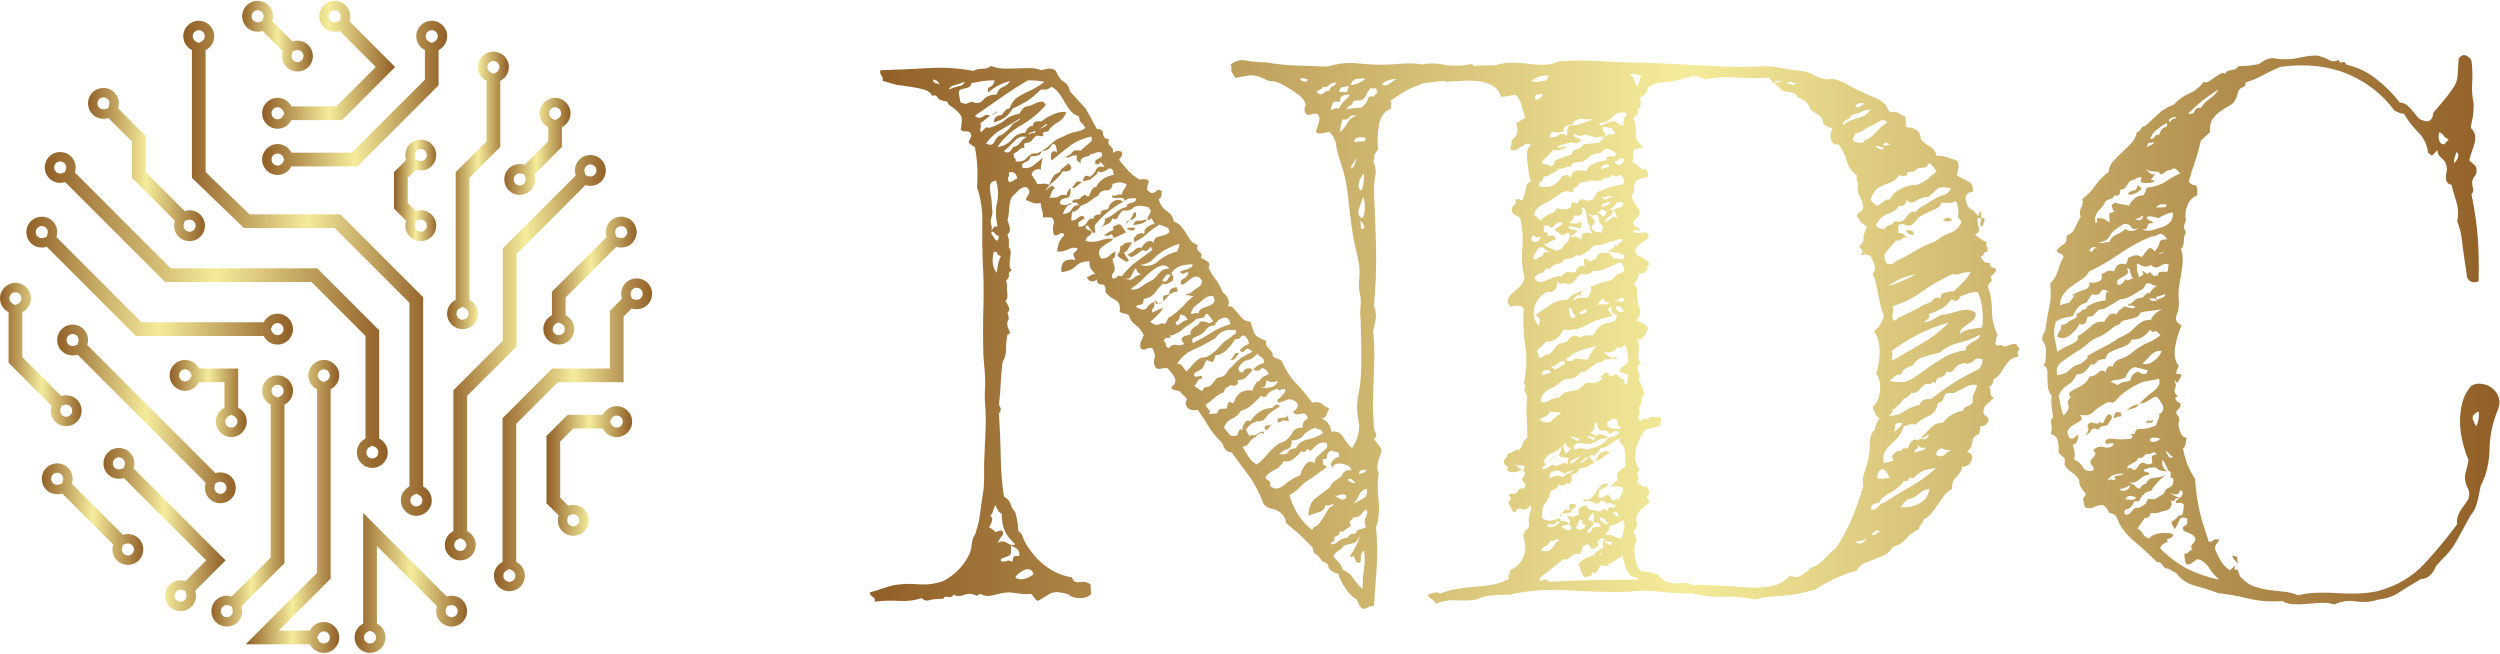 <svg width="395" height="103.305"
                                        viewBox="0 0 230 60" class="looka-1j8o68f">
                                        <defs id="SvgjsDefs1341">
                                            <linearGradient id="SvgjsLinearGradient1346">
                                                <stop id="SvgjsStop1347" stop-color="#905e26" offset="0"></stop>
                                                <stop id="SvgjsStop1348" stop-color="#f5ec9b" offset="0.5"></stop>
                                                <stop id="SvgjsStop1349" stop-color="#905e26" offset="1"></stop>
                                            </linearGradient>
                                            <linearGradient id="SvgjsLinearGradient1350">
                                                <stop id="SvgjsStop1351" stop-color="#905e26" offset="0"></stop>
                                                <stop id="SvgjsStop1352" stop-color="#f5ec9b" offset="0.5"></stop>
                                                <stop id="SvgjsStop1353" stop-color="#905e26" offset="1"></stop>
                                            </linearGradient>
                                        </defs>
                                        <g id="SvgjsG1342" featurekey="symbolFeature-0"
                                            transform="matrix(0.788,0,0,0.788,-9.404,-9.404)"
                                            fill="url(#SvgjsLinearGradient1346)">
                                            <g xmlns="http://www.w3.org/2000/svg">
                                                <path fill="url(#SvgjsLinearGradient1346)"
                                                    d="M18.964,30.683c0.188,0,0.365,0.073,0.498,0.206c0.19,0.19,0.254,0.467,0.167,0.724l-0.111,0.329   l-0.329,0.111c-0.074,0.025-0.15,0.037-0.229,0.037c-0.188,0-0.364-0.073-0.496-0.205c-0.275-0.275-0.275-0.722,0-0.997   C18.599,30.757,18.776,30.683,18.964,30.683 M55.405,63.872l0.311,0.154c0.243,0.121,0.394,0.362,0.394,0.631   c0,0.389-0.316,0.705-0.705,0.705c-0.389,0-0.705-0.316-0.705-0.705c0-0.268,0.151-0.51,0.394-0.631L55.405,63.872 M18.964,29.583   c-0.462,0-0.924,0.176-1.276,0.529c-0.705,0.705-0.705,1.848,0,2.552c0.352,0.352,0.812,0.527,1.273,0.527   c0.196,0,0.392-0.032,0.579-0.095l11.666,11.666h17.1l6.298,6.298v11.981c-0.595,0.295-1.005,0.907-1.005,1.616   c0,0.997,0.808,1.805,1.805,1.805c0.997,0,1.805-0.808,1.805-1.805c0-0.709-0.41-1.321-1.005-1.616V50.397l-7.235-7.235h-17.1   L20.672,31.965c0.212-0.629,0.069-1.352-0.432-1.853C19.888,29.76,19.426,29.583,18.964,29.583L18.964,29.583z">
                                                </path>
                                                <path fill="url(#SvgjsLinearGradient1346)"
                                                    d="M35.138,15.362c0.389,0,0.705,0.316,0.705,0.705c0,0.268-0.151,0.51-0.394,0.63l-0.311,0.154l-0.311-0.154   c-0.243-0.121-0.394-0.362-0.394-0.63C34.433,15.678,34.75,15.362,35.138,15.362 M60.538,69.472l0.311,0.154   c0.243,0.121,0.394,0.362,0.394,0.63c0,0.389-0.316,0.705-0.705,0.705c-0.389,0-0.705-0.316-0.705-0.705   c0-0.268,0.151-0.51,0.394-0.63L60.538,69.472 M35.138,14.262c-0.997,0-1.805,0.808-1.805,1.805c0,0.709,0.41,1.321,1.005,1.616   v14.92l6.077,5.86h10.592l8.731,8.731v21.448c-0.595,0.295-1.005,0.907-1.005,1.616c0,0.997,0.808,1.805,1.805,1.805   s1.805-0.808,1.805-1.805c0-0.709-0.41-1.321-1.005-1.616V46.531l-9.669-9.669H41.061l-5.123-4.94v-14.24   c0.595-0.295,1.005-0.907,1.005-1.616C36.943,15.07,36.135,14.262,35.138,14.262L35.138,14.262z">
                                                </path>
                                                <path fill="url(#SvgjsLinearGradient1346)"
                                                    d="M80.862,31.033c0.188,0,0.365,0.073,0.498,0.206s0.206,0.31,0.206,0.498s-0.073,0.365-0.206,0.498   c-0.132,0.132-0.308,0.205-0.496,0.205c-0.078,0-0.155-0.013-0.229-0.037l-0.329-0.111l-0.111-0.329   c-0.086-0.257-0.022-0.534,0.167-0.724C80.497,31.107,80.674,31.033,80.862,31.033 M65.671,74.672l0.311,0.154   c0.243,0.121,0.394,0.362,0.394,0.63c0,0.389-0.316,0.705-0.705,0.705s-0.705-0.316-0.705-0.705c0-0.268,0.151-0.51,0.394-0.631   L65.671,74.672 M80.862,29.933c-0.462,0-0.924,0.176-1.276,0.529c-0.501,0.501-0.644,1.224-0.432,1.853l-8.516,8.516v10.8   l-5.767,5.767v16.444c-0.595,0.295-1.005,0.907-1.005,1.616c0,0.997,0.808,1.805,1.805,1.805c0.997,0,1.805-0.808,1.805-1.805   c0-0.709-0.41-1.321-1.005-1.616V58.06l5.767-5.767v-10.8l8.047-8.047c0.188,0.063,0.384,0.095,0.579,0.095   c0.461,0,0.922-0.175,1.273-0.527c0.705-0.705,0.705-1.848,0-2.552C81.786,30.11,81.324,29.933,80.862,29.933L80.862,29.933z">
                                                </path>
                                                <path fill="url(#SvgjsLinearGradient1346)"
                                                    d="M24.014,23.2c0.188,0,0.365,0.073,0.498,0.206c0.19,0.19,0.254,0.467,0.167,0.724l-0.111,0.329L24.24,24.57   c-0.074,0.025-0.15,0.037-0.228,0.037c-0.188,0-0.364-0.073-0.496-0.205c-0.133-0.133-0.206-0.31-0.206-0.498   c0-0.188,0.073-0.365,0.206-0.498S23.826,23.2,24.014,23.2 M34.065,37.483c0.188,0,0.364,0.073,0.496,0.205   c0.133,0.133,0.206,0.31,0.206,0.498s-0.073,0.365-0.206,0.498s-0.31,0.206-0.498,0.206c-0.188,0-0.365-0.073-0.498-0.206   c-0.19-0.19-0.254-0.467-0.167-0.724l0.111-0.329l0.329-0.111C33.91,37.495,33.987,37.483,34.065,37.483 M24.014,22.1   c-0.462,0-0.924,0.176-1.276,0.529c-0.705,0.705-0.705,1.848,0,2.552c0.352,0.352,0.812,0.527,1.273,0.527   c0.196,0,0.392-0.032,0.579-0.095l2.747,2.747v4.233l5.016,5.016c-0.212,0.629-0.069,1.352,0.432,1.853   c0.352,0.352,0.814,0.529,1.276,0.529c0.462,0,0.924-0.176,1.276-0.529c0.705-0.705,0.705-1.848,0-2.552   c-0.352-0.352-0.812-0.527-1.273-0.527c-0.196,0-0.392,0.032-0.579,0.095l-4.547-4.547v-4.233l-3.216-3.216   c0.212-0.629,0.069-1.352-0.432-1.853C24.938,22.276,24.476,22.1,24.014,22.1L24.014,22.1z">
                                                </path>
                                                <path fill="url(#SvgjsLinearGradient1346)"
                                                    d="M13.738,45.962c0.389,0,0.705,0.316,0.705,0.705c0,0.268-0.151,0.51-0.394,0.63l-0.311,0.154l-0.311-0.154   c-0.243-0.12-0.394-0.362-0.394-0.63C13.033,46.278,13.35,45.962,13.738,45.962 M19.665,59.083c0.188,0,0.364,0.073,0.496,0.205   c0.133,0.133,0.206,0.31,0.206,0.498c0,0.188-0.073,0.365-0.206,0.498s-0.31,0.206-0.498,0.206c-0.188,0-0.365-0.073-0.498-0.206   c-0.19-0.19-0.254-0.467-0.167-0.724l0.111-0.329l0.329-0.111C19.51,59.095,19.587,59.083,19.665,59.083 M13.738,44.862   c-0.997,0-1.805,0.808-1.805,1.805c0,0.709,0.41,1.321,1.005,1.616v5.911l5.016,5.016c-0.212,0.629-0.069,1.352,0.432,1.853   c0.352,0.352,0.814,0.529,1.276,0.529c0.462,0,0.924-0.176,1.276-0.529c0.705-0.705,0.705-1.848,0-2.552   c-0.352-0.352-0.812-0.527-1.273-0.527c-0.196,0-0.392,0.032-0.579,0.095l-4.547-4.547v-5.248c0.595-0.295,1.005-0.907,1.005-1.616   C15.543,45.67,14.735,44.862,13.738,44.862L13.738,44.862z">
                                                </path>
                                                <path fill="url(#SvgjsLinearGradient1346)"
                                                    d="M69.538,18.962c0.389,0,0.705,0.316,0.705,0.705c0,0.268-0.151,0.51-0.394,0.63l-0.311,0.154l-0.311-0.154   c-0.243-0.12-0.394-0.362-0.394-0.63C68.833,19.278,69.15,18.962,69.538,18.962 M65.938,47.672l0.311,0.154   c0.243,0.12,0.394,0.362,0.394,0.63c0,0.389-0.316,0.705-0.705,0.705c-0.389,0-0.705-0.316-0.705-0.705   c0-0.268,0.151-0.51,0.394-0.63L65.938,47.672 M69.538,17.862c-0.997,0-1.805,0.808-1.805,1.805c0,0.709,0.41,1.321,1.005,1.616   v7.048l-3.6,3.6v14.911c-0.595,0.295-1.005,0.907-1.005,1.616c0,0.997,0.808,1.805,1.805,1.805s1.805-0.808,1.805-1.805   c0-0.709-0.41-1.321-1.005-1.616V32.593l3.6-3.6v-7.711c0.595-0.295,1.005-0.907,1.005-1.616   C71.343,18.67,70.535,17.862,69.538,17.862L69.538,17.862z">
                                                </path>
                                                <path fill="url(#SvgjsLinearGradient1346)"
                                                    d="M76.738,24.362c0.389,0,0.705,0.316,0.705,0.705c0,0.268-0.151,0.51-0.394,0.63l-0.311,0.154l-0.311-0.154   c-0.243-0.121-0.394-0.362-0.394-0.63C76.033,24.678,76.35,24.362,76.738,24.362 M72.612,32.083c0.078,0,0.155,0.013,0.229,0.037   l0.329,0.111l0.111,0.329c0.086,0.257,0.022,0.534-0.167,0.724c-0.133,0.133-0.31,0.206-0.498,0.206   c-0.188,0-0.365-0.073-0.498-0.206c-0.275-0.275-0.275-0.722,0-0.997C72.248,32.155,72.424,32.083,72.612,32.083 M76.738,23.262   c-0.997,0-1.805,0.808-1.805,1.805c0,0.709,0.41,1.321,1.005,1.616v1.648l-2.747,2.747c-0.188-0.063-0.384-0.095-0.579-0.095   c-0.461,0-0.922,0.175-1.273,0.527c-0.705,0.705-0.705,1.848,0,2.552c0.352,0.352,0.814,0.529,1.276,0.529   c0.462,0,0.924-0.176,1.276-0.529c0.501-0.501,0.644-1.224,0.432-1.853l3.216-3.216v-2.311c0.595-0.295,1.005-0.907,1.005-1.616   C78.543,24.07,77.735,23.262,76.738,23.262L76.738,23.262z">
                                                </path>
                                                <path fill="url(#SvgjsLinearGradient1346)"
                                                    d="M62.338,15.362c0.389,0,0.705,0.316,0.705,0.705c0,0.268-0.151,0.51-0.394,0.63l-0.311,0.154l-0.311-0.154   c-0.243-0.121-0.394-0.362-0.394-0.63C61.633,15.678,61.95,15.362,62.338,15.362 M44.343,29.757c0.268,0,0.51,0.151,0.63,0.394   l0.154,0.311l-0.154,0.311c-0.121,0.243-0.362,0.394-0.63,0.394c-0.389,0-0.705-0.316-0.705-0.705S43.954,29.757,44.343,29.757    M62.338,14.262c-0.997,0-1.805,0.808-1.805,1.805c0,0.709,0.41,1.321,1.005,1.616v3.448l-8.531,8.531h-7.048   c-0.295-0.595-0.907-1.005-1.616-1.005c-0.997,0-1.805,0.808-1.805,1.805s0.808,1.805,1.805,1.805c0.709,0,1.321-0.41,1.616-1.005   h7.711l9.469-9.469v-4.111c0.595-0.295,1.005-0.907,1.005-1.616C64.143,15.07,63.335,14.262,62.338,14.262L62.338,14.262z">
                                                </path>
                                                <path fill="url(#SvgjsLinearGradient1346)"
                                                    d="M51.014,13.033c0.188,0,0.365,0.073,0.498,0.206c0.19,0.19,0.254,0.467,0.167,0.724l-0.111,0.329   l-0.329,0.111c-0.074,0.025-0.15,0.037-0.229,0.037c-0.188,0-0.364-0.073-0.496-0.205c-0.133-0.133-0.206-0.31-0.206-0.498   s0.073-0.365,0.206-0.498S50.826,13.033,51.014,13.033 M44.343,24.357c0.268,0,0.51,0.151,0.63,0.394l0.154,0.311l-0.154,0.311   c-0.121,0.243-0.362,0.394-0.63,0.394c-0.389,0-0.705-0.316-0.705-0.705S43.954,24.357,44.343,24.357 M51.014,11.933   c-0.462,0-0.924,0.176-1.276,0.529c-0.705,0.705-0.705,1.848,0,2.552c0.352,0.352,0.812,0.527,1.273,0.527   c0.196,0,0.392-0.032,0.579-0.095l4.216,4.216l-4.6,4.6h-5.248c-0.295-0.595-0.907-1.005-1.616-1.005   c-0.997,0-1.805,0.808-1.805,1.805s0.808,1.805,1.805,1.805c0.709,0,1.321-0.41,1.616-1.005h5.911l6.2-6.2l-5.347-5.347   c0.212-0.629,0.069-1.352-0.432-1.853C51.938,12.11,51.476,11.933,51.014,11.933L51.014,11.933z">
                                                </path>
                                                <path fill="url(#SvgjsLinearGradient1346)"
                                                    d="M42.014,13.033c0.188,0,0.365,0.073,0.498,0.206c0.19,0.19,0.254,0.467,0.167,0.724l-0.111,0.329   l-0.329,0.111c-0.074,0.025-0.15,0.037-0.229,0.037c-0.188,0-0.364-0.073-0.496-0.205c-0.275-0.275-0.275-0.722,0-0.997   C41.649,13.107,41.826,13.033,42.014,13.033 M46.665,17.683c0.188,0,0.364,0.073,0.496,0.205c0.275,0.275,0.275,0.722,0,0.997   c-0.133,0.133-0.31,0.206-0.498,0.206s-0.365-0.073-0.498-0.206c-0.19-0.19-0.254-0.467-0.167-0.724l0.111-0.329l0.329-0.111   C46.51,17.695,46.587,17.683,46.665,17.683 M42.014,11.933c-0.462,0-0.924,0.176-1.276,0.529c-0.705,0.705-0.705,1.848,0,2.552   c0.352,0.352,0.812,0.527,1.273,0.527c0.196,0,0.392-0.032,0.579-0.095l2.363,2.363c-0.212,0.629-0.069,1.352,0.432,1.853   c0.352,0.352,0.814,0.529,1.276,0.529s0.924-0.176,1.276-0.529c0.705-0.705,0.705-1.848,0-2.552   c-0.352-0.352-0.812-0.527-1.273-0.527c-0.196,0-0.392,0.032-0.579,0.095l-2.363-2.363c0.212-0.629,0.069-1.352-0.432-1.853   C42.938,12.11,42.476,11.933,42.014,11.933L42.014,11.933z">
                                                </path>
                                                <path fill="url(#SvgjsLinearGradient1346)"
                                                    d="M61.062,29.233c0.188,0,0.365,0.073,0.498,0.206c0.275,0.275,0.275,0.722,0,0.997   c-0.132,0.132-0.308,0.205-0.496,0.205c-0.078,0-0.155-0.013-0.229-0.037l-0.329-0.111l-0.111-0.329   c-0.086-0.257-0.022-0.534,0.167-0.724C60.697,29.307,60.874,29.233,61.062,29.233 M61.065,37.483c0.188,0,0.364,0.073,0.496,0.205   c0.275,0.275,0.275,0.722,0,0.997c-0.133,0.133-0.31,0.206-0.498,0.206c-0.188,0-0.365-0.073-0.498-0.206   c-0.19-0.19-0.254-0.467-0.167-0.724l0.111-0.329l0.329-0.111C60.91,37.495,60.987,37.483,61.065,37.483 M61.062,28.133   c-0.462,0-0.924,0.176-1.276,0.529c-0.501,0.501-0.644,1.224-0.432,1.853l-1.416,1.416v4.263l1.416,1.416   c-0.212,0.629-0.069,1.352,0.432,1.853c0.352,0.352,0.814,0.529,1.276,0.529s0.924-0.176,1.276-0.529   c0.705-0.705,0.705-1.848,0-2.552c-0.352-0.352-0.813-0.527-1.273-0.527c-0.196,0-0.392,0.032-0.579,0.095l-0.947-0.947v-2.937   l0.947-0.947c0.188,0.063,0.384,0.095,0.579,0.095c0.461,0,0.922-0.175,1.273-0.527c0.705-0.705,0.705-1.848,0-2.552   C61.986,28.31,61.524,28.133,61.062,28.133L61.062,28.133z">
                                                </path>
                                                <path fill="url(#SvgjsLinearGradient1346)"
                                                    d="M16.814,38.233c0.188,0,0.365,0.073,0.498,0.206c0.19,0.19,0.254,0.467,0.167,0.724l-0.111,0.329   l-0.329,0.111c-0.074,0.025-0.15,0.037-0.229,0.037c-0.188,0-0.364-0.073-0.496-0.205c-0.133-0.133-0.206-0.31-0.206-0.498   s0.073-0.365,0.206-0.498S16.626,38.233,16.814,38.233 M44.333,49.557c0.389,0,0.705,0.316,0.705,0.705   c0,0.389-0.316,0.705-0.705,0.705c-0.268,0-0.51-0.151-0.63-0.394l-0.154-0.311l0.154-0.311   C43.823,49.708,44.065,49.557,44.333,49.557 M16.814,37.133c-0.462,0-0.924,0.176-1.276,0.529c-0.705,0.705-0.705,1.848,0,2.552   c0.352,0.352,0.812,0.527,1.273,0.527c0.196,0,0.392-0.032,0.579-0.095l10.416,10.416h14.911c0.295,0.595,0.907,1.005,1.616,1.005   c0.997,0,1.805-0.808,1.805-1.805s-0.808-1.805-1.805-1.805c-0.709,0-1.321,0.41-1.616,1.005H28.469l-9.947-9.947   c0.212-0.629,0.069-1.352-0.432-1.853C17.738,37.31,17.276,37.133,16.814,37.133L16.814,37.133z">
                                                </path>
                                                <path fill="url(#SvgjsLinearGradient1346)"
                                                    d="M84.462,38.233c0.188,0,0.365,0.073,0.498,0.206c0.275,0.275,0.275,0.722,0,0.997   c-0.132,0.132-0.308,0.205-0.496,0.205c-0.078,0-0.155-0.013-0.229-0.037l-0.329-0.111l-0.111-0.329   c-0.086-0.257-0.022-0.534,0.167-0.724C84.097,38.307,84.274,38.233,84.462,38.233 M77.171,49.472l0.311,0.154   c0.243,0.121,0.394,0.362,0.394,0.631c0,0.389-0.316,0.705-0.705,0.705s-0.705-0.316-0.705-0.705c0-0.268,0.151-0.51,0.394-0.631   L77.171,49.472 M84.462,37.133c-0.462,0-0.924,0.176-1.276,0.529c-0.501,0.501-0.644,1.224-0.432,1.853l-6.382,6.382v2.744   c-0.595,0.295-1.005,0.907-1.005,1.616c0,0.997,0.808,1.805,1.805,1.805c0.997,0,1.805-0.808,1.805-1.805   c0-0.709-0.41-1.321-1.005-1.616V46.56l5.914-5.914c0.188,0.063,0.384,0.095,0.579,0.095c0.461,0,0.922-0.175,1.273-0.527   c0.705-0.705,0.705-1.848,0-2.552C85.386,37.31,84.924,37.133,84.462,37.133L84.462,37.133z">
                                                </path>
                                                <path fill="url(#SvgjsLinearGradient1346)"
                                                    d="M49.738,54.962c0.389,0,0.705,0.316,0.705,0.705c0,0.268-0.151,0.51-0.394,0.63l-0.311,0.154l-0.311-0.154   c-0.243-0.121-0.394-0.362-0.394-0.63C49.033,55.278,49.35,54.962,49.738,54.962 M49.733,85.557c0.389,0,0.705,0.316,0.705,0.705   c0,0.389-0.316,0.705-0.705,0.705c-0.268,0-0.51-0.151-0.63-0.394l-0.154-0.311l0.154-0.311   C49.223,85.708,49.465,85.557,49.733,85.557 M49.738,53.862c-0.997,0-1.805,0.808-1.805,1.805c0,0.709,0.41,1.321,1.005,1.616   v21.448l-8.331,8.331h7.511c0.295,0.595,0.907,1.005,1.616,1.005c0.997,0,1.805-0.808,1.805-1.805s-0.808-1.805-1.805-1.805   c-0.709,0-1.321,0.41-1.616,1.005h-3.648l6.069-6.069V57.282c0.595-0.295,1.005-0.907,1.005-1.616   C51.543,54.67,50.735,53.862,49.738,53.862L49.738,53.862z">
                                                </path>
                                                <path fill="url(#SvgjsLinearGradient1346)"
                                                    d="M86.262,45.433c0.188,0,0.365,0.073,0.498,0.206c0.275,0.275,0.275,0.722,0,0.997   c-0.132,0.132-0.308,0.205-0.496,0.205c-0.078,0-0.155-0.013-0.229-0.037l-0.329-0.111l-0.111-0.329   c-0.086-0.257-0.022-0.534,0.167-0.724C85.897,45.507,86.074,45.433,86.262,45.433 M71.405,78.272l0.311,0.154   c0.243,0.121,0.394,0.362,0.394,0.631c0,0.389-0.316,0.705-0.705,0.705S70.7,79.446,70.7,79.057c0-0.268,0.151-0.51,0.394-0.631   L71.405,78.272 M86.262,44.333c-0.462,0-0.924,0.176-1.276,0.529c-0.501,0.501-0.644,1.224-0.432,1.853l-1.416,1.416v6.731h-6.731   l-5.802,5.802v16.778c-0.595,0.295-1.005,0.907-1.005,1.616c0,0.997,0.808,1.805,1.805,1.805c0.997,0,1.805-0.808,1.805-1.805   c0-0.709-0.41-1.321-1.005-1.616V61.327l4.865-4.865h7.669v-7.669l0.947-0.947c0.188,0.063,0.384,0.095,0.579,0.095   c0.461,0,0.922-0.175,1.273-0.527c0.705-0.705,0.705-1.848,0-2.552C87.186,44.51,86.724,44.333,86.262,44.333L86.262,44.333z">
                                                </path>
                                                <path fill="url(#SvgjsLinearGradient1346)"
                                                    d="M83.933,60.357c0.389,0,0.705,0.316,0.705,0.705c0,0.389-0.316,0.705-0.705,0.705   c-0.268,0-0.51-0.151-0.63-0.394l-0.154-0.311l0.154-0.311C83.423,60.508,83.665,60.357,83.933,60.357 M78.865,71.883   c0.188,0,0.364,0.073,0.496,0.205c0.275,0.275,0.275,0.722,0,0.997c-0.133,0.133-0.31,0.206-0.498,0.206   c-0.188,0-0.365-0.073-0.498-0.206c-0.19-0.19-0.254-0.467-0.167-0.724l0.111-0.329l0.329-0.111   C78.71,71.895,78.787,71.883,78.865,71.883 M83.933,59.257c-0.709,0-1.321,0.41-1.616,1.005h-4.111l-2.469,2.469v7.863l1.416,1.416   c-0.212,0.629-0.069,1.352,0.432,1.853c0.352,0.352,0.814,0.529,1.276,0.529c0.462,0,0.924-0.176,1.276-0.529   c0.705-0.705,0.705-1.848,0-2.552c-0.352-0.352-0.813-0.527-1.273-0.527c-0.196,0-0.392,0.032-0.579,0.095l-0.947-0.947v-6.537   l1.531-1.531h3.448c0.295,0.595,0.907,1.005,1.616,1.005c0.997,0,1.805-0.808,1.805-1.805S84.93,59.257,83.933,59.257   L83.933,59.257z">
                                                </path>
                                                <path fill="url(#SvgjsLinearGradient1346)"
                                                    d="M64.665,82.483c0.188,0,0.364,0.073,0.496,0.205c0.133,0.133,0.206,0.31,0.206,0.498   s-0.073,0.365-0.206,0.498s-0.31,0.206-0.498,0.206c-0.188,0-0.365-0.073-0.498-0.206c-0.19-0.19-0.254-0.467-0.167-0.724   l0.111-0.329l0.329-0.111C64.51,82.495,64.587,82.483,64.665,82.483 M55.138,85.472l0.311,0.154   c0.243,0.121,0.394,0.362,0.394,0.63c0,0.389-0.316,0.705-0.705,0.705c-0.389,0-0.705-0.316-0.705-0.705   c0-0.268,0.151-0.51,0.394-0.63L55.138,85.472 M54.338,71.731v12.911c-0.595,0.295-1.005,0.907-1.005,1.616   c0,0.997,0.808,1.805,1.805,1.805s1.805-0.808,1.805-1.805c0-0.709-0.41-1.321-1.005-1.616v-9.048l7.016,7.016   c-0.212,0.629-0.069,1.352,0.432,1.853c0.352,0.352,0.814,0.529,1.276,0.529c0.462,0,0.924-0.176,1.276-0.529   c0.705-0.705,0.705-1.848,0-2.552c-0.352-0.352-0.812-0.527-1.273-0.527c-0.196,0-0.392,0.032-0.579,0.095L54.338,71.731   L54.338,71.731z">
                                                </path>
                                                <path fill="url(#SvgjsLinearGradient1346)"
                                                    d="M44.338,56.762c0.389,0,0.705,0.316,0.705,0.705c0,0.268-0.151,0.51-0.394,0.63l-0.311,0.154l-0.311-0.154   c-0.243-0.121-0.394-0.362-0.394-0.63C43.633,57.078,43.95,56.762,44.338,56.762 M38.412,82.483c0.078,0,0.155,0.013,0.229,0.037   l0.329,0.111l0.111,0.329c0.086,0.257,0.022,0.534-0.167,0.724c-0.133,0.133-0.31,0.206-0.498,0.206   c-0.188,0-0.365-0.073-0.498-0.206s-0.206-0.31-0.206-0.498s0.073-0.365,0.206-0.498C38.048,82.555,38.224,82.483,38.412,82.483    M44.338,55.662c-0.997,0-1.805,0.808-1.805,1.805c0,0.709,0.41,1.321,1.005,1.616v17.848l-4.547,4.547   c-0.188-0.063-0.384-0.095-0.579-0.095c-0.461,0-0.922,0.175-1.273,0.527c-0.705,0.705-0.705,1.848,0,2.552   c0.352,0.352,0.814,0.529,1.276,0.529c0.462,0,0.924-0.176,1.276-0.529c0.501-0.501,0.644-1.224,0.432-1.853l5.016-5.016V59.082   c0.595-0.295,1.005-0.907,1.005-1.616C46.143,56.47,45.335,55.662,44.338,55.662L44.338,55.662z">
                                                </path>
                                                <path fill="url(#SvgjsLinearGradient1346)"
                                                    d="M20.414,50.833c0.188,0,0.365,0.073,0.498,0.206c0.19,0.19,0.254,0.467,0.167,0.724l-0.111,0.329   l-0.329,0.111c-0.074,0.025-0.15,0.037-0.229,0.037c-0.188,0-0.364-0.073-0.496-0.205c-0.275-0.275-0.275-0.722,0-0.997   C20.049,50.907,20.226,50.833,20.414,50.833 M37.665,68.083c0.188,0,0.364,0.073,0.496,0.205c0.275,0.275,0.275,0.722,0,0.997   c-0.133,0.133-0.31,0.206-0.498,0.206s-0.365-0.073-0.498-0.206c-0.19-0.19-0.254-0.467-0.167-0.724l0.111-0.329l0.329-0.111   C37.51,68.095,37.587,68.083,37.665,68.083 M20.414,49.733c-0.462,0-0.924,0.176-1.276,0.529c-0.705,0.705-0.705,1.848,0,2.552   c0.352,0.352,0.812,0.527,1.273,0.527c0.196,0,0.392-0.032,0.579-0.095l14.963,14.963c-0.212,0.629-0.069,1.352,0.432,1.853   c0.352,0.352,0.814,0.529,1.276,0.529c0.462,0,0.924-0.176,1.276-0.529c0.705-0.705,0.705-1.848,0-2.552   c-0.352-0.352-0.812-0.527-1.273-0.527c-0.196,0-0.392,0.032-0.579,0.095L22.122,52.115c0.212-0.629,0.069-1.352-0.432-1.853   C21.338,49.91,20.876,49.733,20.414,49.733L20.414,49.733z">
                                                </path>
                                                <path fill="url(#SvgjsLinearGradient1346)"
                                                    d="M33.543,54.957c0.268,0,0.51,0.151,0.63,0.394l0.154,0.311l-0.154,0.311   c-0.121,0.243-0.362,0.394-0.63,0.394c-0.389,0-0.705-0.316-0.705-0.705C32.838,55.273,33.154,54.957,33.543,54.957 M38.938,60.272   l0.311,0.154c0.243,0.121,0.394,0.362,0.394,0.63c0,0.389-0.316,0.705-0.705,0.705c-0.389,0-0.705-0.316-0.705-0.705   c0-0.268,0.151-0.51,0.394-0.63L38.938,60.272 M33.543,53.857c-0.997,0-1.805,0.808-1.805,1.805s0.808,1.805,1.805,1.805   c0.709,0,1.321-0.41,1.616-1.005h2.979v2.979c-0.595,0.295-1.005,0.907-1.005,1.616c0,0.997,0.808,1.805,1.805,1.805   s1.805-0.808,1.805-1.805c0-0.709-0.41-1.321-1.005-1.616v-4.579h-4.579C34.863,54.267,34.252,53.857,33.543,53.857L33.543,53.857z   ">
                                                </path>
                                                <path fill="url(#SvgjsLinearGradient1346)"
                                                    d="M25.814,65.233c0.188,0,0.365,0.073,0.498,0.206c0.19,0.19,0.254,0.467,0.167,0.724l-0.111,0.329   l-0.329,0.111c-0.074,0.025-0.15,0.037-0.229,0.037c-0.188,0-0.364-0.073-0.496-0.205c-0.133-0.133-0.206-0.31-0.206-0.498   c0-0.188,0.073-0.365,0.206-0.498S25.626,65.233,25.814,65.233 M33.012,80.683c0.078,0,0.155,0.013,0.229,0.037l0.329,0.111   l0.111,0.329c0.086,0.257,0.022,0.534-0.167,0.724c-0.133,0.133-0.31,0.206-0.498,0.206s-0.365-0.073-0.498-0.206   s-0.206-0.31-0.206-0.498c0-0.188,0.073-0.365,0.206-0.498C32.648,80.755,32.824,80.683,33.012,80.683 M25.814,64.133   c-0.462,0-0.924,0.176-1.276,0.529c-0.705,0.705-0.705,1.848,0,2.552c0.352,0.352,0.812,0.527,1.273,0.527   c0.196,0,0.392-0.032,0.579-0.095l9.616,9.616l-2.416,2.416c-0.188-0.063-0.384-0.095-0.579-0.095   c-0.461,0-0.922,0.175-1.273,0.527c-0.705,0.705-0.705,1.848,0,2.552c0.352,0.352,0.814,0.529,1.276,0.529   c0.462,0,0.924-0.176,1.276-0.529c0.501-0.501,0.644-1.224,0.432-1.853l3.547-3.547L27.522,66.515   c0.212-0.629,0.069-1.352-0.432-1.853C26.738,64.31,26.276,64.133,25.814,64.133L25.814,64.133z">
                                                </path>
                                                <path fill="url(#SvgjsLinearGradient1346)"
                                                    d="M18.614,67.033c0.188,0,0.365,0.073,0.498,0.206c0.19,0.19,0.254,0.467,0.167,0.724l-0.111,0.329   l-0.329,0.111c-0.074,0.025-0.15,0.037-0.229,0.037c-0.188,0-0.364-0.073-0.496-0.205c-0.275-0.275-0.275-0.722,0-0.997   C18.249,67.107,18.426,67.033,18.614,67.033 M26.865,75.283c0.188,0,0.364,0.073,0.496,0.205c0.275,0.275,0.275,0.722,0,0.997   c-0.133,0.133-0.31,0.206-0.498,0.206c-0.188,0-0.365-0.073-0.498-0.206c-0.19-0.19-0.254-0.467-0.167-0.724l0.111-0.329   l0.329-0.111C26.71,75.295,26.787,75.283,26.865,75.283 M18.614,65.933c-0.462,0-0.924,0.176-1.276,0.529   c-0.705,0.705-0.705,1.848,0,2.552c0.352,0.352,0.812,0.527,1.273,0.527c0.196,0,0.392-0.032,0.579-0.095l5.963,5.963   c-0.212,0.629-0.069,1.352,0.432,1.853c0.352,0.352,0.814,0.529,1.276,0.529c0.462,0,0.924-0.176,1.276-0.529   c0.705-0.705,0.705-1.848,0-2.552c-0.352-0.352-0.812-0.527-1.273-0.527c-0.196,0-0.392,0.032-0.579,0.095l-5.963-5.963   c0.212-0.629,0.069-1.352-0.432-1.853C19.538,66.11,19.076,65.933,18.614,65.933L18.614,65.933z">
                                                </path>
                                            </g>
                                        </g>
                                        <g id="SvgjsG1343" featurekey="nameFeature-0"
                                            transform="matrix(1.673,0,0,1.673,83.007,-11.963)"
                                            fill="url(#SvgjsLinearGradient1350)">
                                            <path
                                                d="M31.328 11.289 q-0.703 0.195 -1.406 0.254 t-1.25 0.137 q-0.586 0.195 -0.996 0.43 t-0.84 0.547 q0.078 0.078 0.059 0.195 t-0.02 0.234 q-0.547 0.195 -0.664 0.918 t-0.039 1.309 q-0.234 0.273 -0.215 0.43 t-0.059 0.234 q0.195 0.391 0.117 0.781 t-0.078 0.82 q0.078 1.445 0.117 3.105 t-0.117 3.223 q0.156 0.391 0.098 0.742 t-0.137 0.664 q0.078 0.898 0.059 1.543 l-0.039 1.289 l-0.039 1.289 t0.059 1.191 q0 0.078 0.098 0.273 t-0.098 0.352 q0.117 0.156 0.234 0.293 t0.195 0.332 q-0.195 0.547 -0.234 0.82 t0.078 0.391 q-0.117 0.547 -0.02 1.465 t-0.137 1.543 q0.117 1.25 0.039 2.227 t-0.156 2.109 q-0.234 0 -0.332 0.078 t-0.293 0.078 q-0.156 -0.078 -0.312 -0.508 q-0.352 -0.195 -0.645 -0.645 t-0.371 -0.762 q-0.508 -0.156 -0.547 -0.391 t-0.352 -0.312 q-0.195 -0.312 -0.352 -0.391 t-0.156 -0.352 l-0.742 -0.742 t-0.742 -0.625 q0 -0.273 -0.195 -0.469 t-0.43 -0.273 q-0.234 -0.039 -0.371 -0.117 t-0.215 -0.156 q-0.391 -1.016 -0.84 -1.602 t-0.918 -1.25 q-0.273 -0.039 -0.371 -0.195 t-0.176 -0.352 q-0.43 -0.391 -0.723 -0.879 t-0.605 -0.918 q-0.43 0.078 -0.586 -0.156 t0 -0.43 q-0.078 -0.117 -0.195 -0.215 t-0.195 -0.215 q-0.273 -0.078 -0.371 -0.098 t-0.098 -0.137 q0.312 -0.273 0.176 -0.527 t-0.41 -0.527 q-0.195 0 -0.352 0.039 t-0.273 -0.039 q-0.156 -0.273 -0.078 -0.508 t-0.117 -0.586 q-0.195 -0.039 -0.312 0.039 t-0.312 0 q-0.078 -0.195 0 -0.391 t0.156 -0.352 q-0.156 -0.352 -0.449 -0.566 t-0.371 -0.527 q-0.078 -0.078 -0.234 -0.098 t-0.273 -0.098 q0.078 -0.508 -0.254 -0.664 t-0.527 -0.43 q0.039 -0.43 -0.215 -0.41 t-0.254 -0.293 q-0.117 0.156 -0.312 0.117 t-0.234 -0.234 q0.156 -0.039 0.215 -0.098 t0.254 -0.059 q-0.273 -0.273 -0.312 -0.43 t0 -0.273 q-0.469 -0.039 -0.762 0.254 t-0.801 0.332 q-0.039 -0.469 0.195 -0.605 t0.586 -0.059 q-0.195 -0.352 -0.078 -0.41 t0.195 -0.215 q-0.234 -0.117 -0.527 0.039 t-0.605 0.117 q0.039 -0.391 0.137 -0.566 t0.254 -0.332 q-0.078 -0.195 -0.273 -0.059 t-0.312 0.02 q-0.078 -0.391 0 -0.566 t-0.117 -0.371 l-0.469 0 q0 -0.273 -0.059 -0.43 t-0.059 -0.352 q-0.312 0.039 -0.488 -0.039 t-0.293 -0.117 q-0.078 -0.078 0.039 -0.215 t0.117 -0.293 q-0.078 -0.195 -0.195 -0.215 t-0.254 0.059 t-0.254 0.215 t-0.195 0.176 q-0.195 0.234 -0.215 0.664 t-0.098 0.703 q0.156 0.391 0.137 0.547 t-0.137 0.234 q0.078 0.234 0.078 0.371 l0 0.332 q0.117 0.156 0.098 0.332 t-0.039 0.332 t-0.02 0.312 t0.117 0.312 q-0.195 0.078 -0.156 0.234 t-0.156 0.312 q0.078 0.273 0.059 0.371 t0 0.234 t0.02 0.273 t-0.117 0.254 q0.078 0.078 0.176 0.293 t-0.059 0.332 q0.117 0.352 0.039 0.43 t-0.039 0.273 q0 0.117 0.098 0.293 t-0.098 0.215 q-0.078 0.391 -0.078 0.801 t-0.195 0.723 q-0.078 0.625 -0.098 1.152 t-0.098 1.191 q0.117 0.195 0.098 0.293 t-0.098 0.176 q0.078 1.211 0.098 2.363 t0.176 2.207 q0.312 0.195 0.371 0.43 t0.254 0.43 q0.117 0.469 0.137 0.645 t0.02 0.371 l0.195 0.195 t0.117 0.312 q0.391 0.781 1.074 1.348 t1.582 0.723 q0.078 0.312 0.43 0.254 t0.586 0.137 q0 0.352 0.039 0.508 q-0.195 0.234 -0.625 0.234 t-0.625 -0.195 q-0.703 -0.234 -1.035 -0.039 t-0.645 0.391 q-0.117 -0.039 -0.234 -0.215 t-0.195 -0.176 q-0.234 0.039 -0.508 0 t-0.586 -0.078 q-0.352 0 -0.703 0.098 t-0.547 0.098 t-0.312 -0.078 t-0.273 0.078 q-0.352 -0.195 -0.703 -0.059 t-0.586 -0.02 q-0.078 0.195 -0.312 0.137 t-0.234 0.098 q-0.547 0 -0.781 0.078 t-0.43 -0.117 q-0.547 0.195 -1.23 0.156 t-1.348 0.039 q0.039 -0.195 -0.098 -0.254 t-0.176 -0.254 q0.312 -0.078 0.645 -0.195 t0.645 -0.195 q0.664 -0.117 1.309 -0.059 t1.191 -0.098 q0.234 -0.039 0.527 -0.234 t0.547 -0.449 t0.449 -0.566 t0.273 -0.625 q0.039 -0.508 0.137 -0.645 t0.137 -0.332 q0.156 -0.469 0.215 -0.977 t0.137 -0.977 q0.078 -0.43 0.078 -0.918 l0 -0.84 q0.039 -0.898 0.078 -1.758 t-0.039 -1.719 l0 -0.43 q0.039 -0.547 0 -1.055 t-0.078 -0.938 q-0.039 -1.289 0 -2.637 t-0.039 -2.598 q-0.039 -1.016 -0.02 -2.09 t-0.293 -1.934 q0.039 -0.43 0.02 -1.016 t-0.137 -1.211 q-0.391 -0.195 -0.332 -0.312 l0.137 -0.273 q0 -0.156 -0.078 -0.215 t-0.176 -0.059 l-0.195 0 t-0.137 -0.078 q0.117 -0.625 0.02 -0.781 t-0.254 -0.293 t-0.312 -0.234 t-0.195 -0.254 q-0.43 -0.039 -0.527 -0.215 t-0.293 -0.098 q-0.117 -0.234 -0.43 -0.332 t-0.723 -0.156 l-0.82 -0.117 t-0.762 -0.215 q0.039 -0.195 -0.059 -0.293 t-0.059 -0.293 q1.367 -0.039 2.637 -0.117 t2.481 0.156 q0.195 -0.117 0.488 -0.117 t0.488 -0.156 q0.273 0.117 0.625 0.137 t0.723 0 t0.742 -0.02 t0.684 0.117 q0.547 -0.195 0.781 0.039 q0.195 0.469 0.449 0.605 t0.332 0.527 l0.859 0.938 t0.625 1.133 q0.312 -0.039 0.332 0.254 t0.332 0.293 q-0.117 0.234 0.078 0.391 t0.117 0.352 q0.195 -0.078 0.254 -0.098 t0.254 0.059 q0.039 0.156 -0.02 0.234 t-0.137 0.195 q0.234 0.312 0.508 0.605 t0.625 0.488 q0.391 -0.078 0.508 0.078 q-0.156 0.469 -0.059 0.527 t0.176 0.137 q0.195 0 0.293 -0.117 t0.293 0 q0 0.234 -0.02 0.293 t-0.137 0.176 q0.117 0.43 0.449 0.645 t0.371 0.566 q0.234 0.078 0.391 0.254 t0.273 0.371 t0.254 0.391 t0.41 0.273 q-0.117 0.234 0.078 0.371 t0.078 0.332 q0.43 0.195 0.469 0.312 t-0.039 0.234 q0.156 0.352 0.391 0.645 t0.391 0.723 q0.195 0.117 0.293 0.352 t-0.02 0.43 q0.156 -0.078 0.293 0.059 t0.273 0.312 t0.293 0.312 t0.391 0.137 q0.156 0.547 0.254 0.703 t0.605 0.352 q-0.039 0.234 0.137 0.41 t0.215 0.254 q0 0.234 0.156 0.273 t0.352 0.156 q0.312 0.742 0.781 1.23 t0.898 1.074 q0.391 -0.078 0.547 0.078 t0.391 0.234 q-0.078 0.156 -0.156 0.371 t-0.312 0.137 q0.273 0.156 0.391 0.293 t0.195 0.488 q0.43 -0.078 0.645 0.293 t0.488 0.605 q0.43 -0.664 0.391 -1.289 q-0.195 -0.898 -0.039 -1.66 t0.156 -1.621 l0 -1.211 t-0.039 -1.328 q-0.039 -0.312 0 -0.684 t-0.039 -0.723 q-0.078 -0.273 -0.039 -0.723 t0 -0.84 q-0.078 -0.43 -0.176 -0.84 t-0.176 -0.84 q-0.156 -1.016 -0.254 -2.031 t-0.41 -1.914 q-0.195 -0.547 -0.254 -0.977 t-0.371 -0.703 q-0.195 0.039 -0.41 0.078 t-0.332 -0.078 q0.078 -0.273 0.176 -0.566 t-0.137 -0.449 q-0.117 0 -0.234 0.039 t-0.273 0.039 q-0.156 -0.156 -0.156 -0.273 t0.078 -0.312 q-0.117 -0.312 -0.43 -0.547 t-0.664 -0.43 q-0.547 -0.312 -0.723 -0.293 t-0.332 -0.059 q-0.586 -0.312 -0.996 -0.254 t-0.723 0.137 q-0.273 -0.391 -0.234 -0.469 t-0.039 -0.273 q0.391 -0.312 0.879 -0.215 t1.074 0.098 q0.898 0.156 1.719 0.176 t1.641 0.059 q0.898 -0.273 1.738 -0.176 t1.699 0.059 q0.43 -0.039 0.918 -0.059 t0.879 0.059 q0.352 0.195 0.508 0.117 t0.273 -0.078 q0.43 0 0.957 0.02 t0.957 -0.098 q0.195 0.117 0.195 0.312 t-0.156 0.352 z M27.383 11.523 q-0.312 -0.117 -0.605 -0.02 t-0.41 0.254 q0.156 0.078 0.293 0.02 t0.254 -0.156 t0.234 -0.137 t0.234 0.039 z M25.469 11.445 q-0.117 -0.039 -0.449 0 t-0.332 0.352 q0.508 -0.117 0.781 -0.352 z M26.133 12.187 q-0.078 -0.273 -0.137 -0.234 t-0.254 0 q-0.156 0.195 -0.234 0.391 t-0.273 0.273 q-0.352 0.039 -0.43 0.039 q-0.039 0.195 -0.176 0.254 t-0.215 0.215 q0.312 -0.078 0.488 -0.078 t0.371 -0.039 q0.273 -0.234 0.332 -0.449 t0.293 -0.137 z M24.57 11.836 q-0.195 0.039 -0.352 0.059 t-0.195 0.254 q0.078 0 0.215 0.02 t0.215 -0.02 z M23.867 11.641 q-0.273 0 -0.41 0.156 t-0.332 0.078 q-0.039 0.117 -0.156 0.156 t-0.195 0.117 q0.234 0.234 0.371 0.098 t0.371 -0.176 q0 -0.195 0.137 -0.215 t0.215 -0.215 z M24.609 12.344 q-0.156 -0.078 -0.371 0.02 t-0.137 0.332 q-0.469 -0.039 -0.43 0.117 q-0.195 0.43 0 0.312 t0.352 -0.039 q0.078 -0.234 0.254 -0.391 t0.332 -0.352 z M25 13.477 q-0.312 -0.078 -0.41 0.078 t-0.371 0.117 q-0.078 0.195 -0.098 0.332 t-0.059 0.371 q0.156 -0.117 0.254 -0.254 t0.176 -0.273 t0.195 -0.234 t0.312 -0.137 z M22.305 11.484 q-0.078 -0.039 -0.234 -0.078 t-0.195 0.078 q0.352 0.234 0.43 0 z M25.469 14.687 q-0.273 -0.078 -0.469 0 t-0.117 0.234 q0.195 -0.039 0.41 -0.039 t0.176 -0.195 z M25 15.781 q-0.273 0.391 -0.293 0.43 t-0.02 0.156 q0.156 -0.078 0.195 -0.234 t0.117 -0.352 z M25.391 16.641 q-0.195 0.195 -0.273 0.508 t0.117 0.43 q0.117 -0.156 0.137 -0.43 t0.02 -0.508 z M25.352 17.93 q-0.156 0.391 -0.254 0.723 t0.215 0.449 q0.234 -0.508 0.039 -1.172 z M25.234 19.687 q0.234 0.039 0.156 -0.176 t-0.195 -0.254 z M7.93 13.906 l-0.391 0.312 q0.312 -0.156 0.371 -0.195 t0.02 -0.117 z M10.078 14.141 q-0.117 -0.195 -0.234 -0.293 t-0.117 -0.332 q-0.312 -0.117 -0.488 -0.332 t-0.312 -0.469 t-0.312 -0.488 t-0.41 -0.352 q-0.195 0.156 -0.293 0.156 l-0.293 0 q-0.43 0.43 -0.781 0.645 t-0.781 0.41 q-0.312 0.586 -1.016 0.742 q0 -0.391 0.43 -0.391 q0.234 -0.352 0.352 -0.352 t0.117 -0.117 q0.156 -0.352 0.391 -0.508 t0.488 -0.273 t0.508 -0.254 t0.488 -0.332 q-0.195 -0.039 -0.43 -0.059 t-0.469 -0.02 q-0.742 0.43 -1.465 0.938 t-1.465 1.016 q0.273 0.195 0.449 0.039 t0.41 -0.039 q-0.156 0.078 -0.273 0.195 t-0.273 0.195 q0.039 0.195 0 0.293 t0.039 0.215 q0.273 -0.273 0.293 -0.273 t0.137 0.039 q0.625 -0.195 0.898 -0.449 t0.781 -0.332 q0.117 -0.234 0.312 -0.391 q0.156 0 0.332 -0.078 t0.312 -0.137 t0.273 -0.059 t0.215 0.195 q-0.586 0.664 -1.367 1.113 t-1.289 1.191 q0.508 -0.078 0.801 -0.43 t0.723 -0.352 q0.156 -0.391 0.43 -0.391 q0 -0.312 0.469 -0.234 q0.195 -0.195 0.645 -0.391 t0.723 -0.117 q-0.156 0.391 -0.488 0.566 t-0.527 0.488 q-0.352 0.039 -0.273 0.137 t-0.078 0.137 q-0.234 -0.078 -0.332 0 t-0.176 0.195 q-0.117 0.156 -0.312 0.156 t-0.117 0.273 q-0.195 0 -0.293 0.117 t-0.293 0.195 q-0.039 0.195 0.059 0.273 t0.02 0.156 q0.43 0.078 0.645 -0.195 t0.566 -0.234 q0.469 -0.234 0.742 -0.508 t0.703 -0.43 q0.352 -0.195 0.684 -0.254 t0.527 -0.215 z M15.234 20.508 q-0.469 0.156 -0.84 0.371 t-0.645 0.527 q-0.195 0.195 -0.664 0.273 q0.586 0.156 0.996 -0.215 t1.035 -0.527 q0.039 -0.117 0.078 -0.195 t0.039 -0.234 z M7.305 14.297 q-0.156 0.078 -0.254 0.098 t-0.137 0.098 q0.195 -0.078 0.312 -0.078 t0.078 -0.117 z M17.109 23.398 q-0.234 -0.039 -0.391 0.059 t-0.273 0.215 q-0.273 0.195 -0.391 0.312 t-0.195 0.391 q0.117 0 0.195 -0.039 t0.234 0 q0.039 -0.195 0.215 -0.273 t0.352 -0.137 t0.273 -0.176 t-0.02 -0.352 z M11.641 16.719 q-0.039 -0.117 -0.059 -0.234 t-0.215 -0.117 q-0.391 0.273 -0.508 0.195 t-0.156 0.117 l-0.391 0.312 t-0.391 0.078 q0.039 -0.195 0.137 -0.273 t0.254 0.039 q0.273 -0.195 0.352 -0.41 t0.469 -0.137 q-0.234 -0.352 -0.273 -0.234 t-0.234 0.078 q-0.039 -0.156 0.02 -0.215 t0.156 -0.098 t0.156 -0.098 t0.02 -0.215 q-0.195 -0.078 -0.352 0 t-0.312 0.078 q0.039 0.078 -0.059 0.098 t-0.215 0.059 t-0.195 0.117 t0 0.234 q-0.195 -0.117 -0.234 -0.176 t0 -0.254 q-0.195 -0.039 -0.371 0.059 t-0.254 -0.02 q0.234 -0.039 0.352 -0.215 t0.469 -0.098 q0.43 -0.391 0.547 -0.469 t0.039 -0.312 q-0.781 0.195 -1.211 0.547 t-0.977 0.781 q-0.078 -0.352 0.039 -0.469 t0.273 0.039 q-0.039 -0.352 -0.098 -0.43 t-0.176 -0.039 q-0.117 0.234 -0.254 0.293 t-0.332 0.098 q-0.039 0.195 -0.234 0.234 t-0.391 0.039 q0 0.156 -0.078 0.215 t-0.176 0.098 t-0.156 0.098 t-0.02 0.215 q0.352 0.078 0.625 -0.137 t0.508 -0.41 q-0.117 0.352 -0.117 0.664 q-0.117 -0.078 -0.293 0 t-0.215 0.273 q0.234 0.312 0.312 0.508 q0.273 0 0.371 -0.02 t0.293 0.059 q0.195 -0.547 0.391 -0.605 t0.273 -0.254 q0.234 -0.195 0.391 -0.312 q0.234 0.195 0.117 0.332 t-0.43 0.098 q-0.195 0.312 -0.488 0.547 t-0.488 0.547 q0.117 -0.117 0.273 -0.234 t0.273 0.078 q-0.156 0.078 -0.195 0.254 t-0.117 0.254 q0.391 0.039 0.547 -0.078 t0.391 -0.039 q0.078 -0.312 0.234 -0.391 q0 0.273 -0.039 0.391 t-0.234 0.156 q-0.312 0 -0.312 0.312 q0.273 0.117 0.43 0.02 t0.234 -0.02 q-0.234 0.039 -0.332 0.195 t-0.176 0.352 q0.352 0 0.488 -0.254 t0.41 -0.215 q-0.117 -0.195 -0.234 -0.156 t-0.156 -0.039 q0.078 -0.156 0.254 -0.137 t0.254 -0.137 q0.234 -0.156 0.254 -0.078 t0.176 0.039 q0.156 -0.508 0.391 -0.508 q0.273 -0.547 0.977 -0.664 z M5.938 11.562 q-0.664 0.156 -1.211 0.625 q-0.078 -0.234 0.117 -0.312 t0.234 -0.352 q-0.391 0 -0.645 0.039 t-0.645 0.117 q0 0.156 -0.117 0.215 t-0.254 0.078 t-0.234 0.078 t-0.059 0.254 q0.039 0.234 0.078 0.43 q0.273 0.117 0.371 0.059 t0.254 -0.098 q0.391 0.195 0.625 -0.098 t0.742 -0.293 q0.078 -0.312 0.332 -0.41 t0.41 -0.332 z M25.508 32.93 q-0.195 0 -0.312 0.059 t-0.039 0.215 q0.078 -0.078 0.195 -0.098 t0.156 -0.176 z M14.766 22.227 q-0.195 -0.078 -0.293 0.059 t-0.176 0.254 q0.195 0.117 0.293 -0.059 t0.176 -0.254 z M14.688 19.883 q0 -0.234 -0.176 -0.293 t-0.371 -0.137 q-0.43 0.273 -0.703 0.527 t-0.703 0.449 q0 -0.352 0.059 -0.312 t0.098 -0.117 q0.312 -0.117 0.352 -0.059 t0.078 -0.02 q-0.039 -0.195 0.156 -0.332 t0.391 -0.176 q-0.156 -0.391 -0.234 -0.254 t-0.156 -0.059 q0.234 -0.391 0.176 -0.449 t-0.098 -0.137 q-0.625 -0.195 -0.859 0.02 t-0.547 0.137 q-0.195 0.156 -0.293 0.371 t-0.293 0.059 q-0.078 0.234 -0.254 0.312 t-0.371 0.195 q0.234 -0.195 0.195 -0.469 q0.352 -0.117 0.586 -0.332 t0.625 -0.332 q0 -0.117 0.078 -0.156 t0.176 -0.059 t0.176 -0.059 t0.078 -0.195 q-0.469 0 -0.508 0.059 t-0.117 0.059 q-0.039 -0.117 -0.156 -0.137 t-0.234 0 t-0.215 0 t-0.098 -0.137 q0.195 0.039 0.293 -0.02 t0.254 -0.02 q0.039 -0.195 0.117 -0.293 t0.156 -0.254 q-0.312 -0.234 -0.781 -0.039 q-0.039 0.352 -0.352 0.352 t-0.43 0.273 q-0.312 0.195 -0.488 0.332 t-0.449 0.215 q-0.273 0.391 -0.508 0.352 q-0.039 0.312 -0.039 0.469 q0.117 0.039 0.234 -0.039 t0.195 -0.137 t0.156 -0.059 t0.156 0.117 l-0.352 0.234 t0 0.234 q0.312 0.039 0.469 -0.234 t0.352 -0.195 q0.039 -0.273 0.391 -0.234 q0 -0.195 0.137 -0.234 t0.293 -0.078 q0.039 -0.273 0.312 -0.43 t0.508 0.039 q-0.43 0.234 -0.801 0.527 t-0.723 0.723 q-0.078 0.117 -0.02 0.293 t-0.098 0.176 q-0.234 -0.273 -0.254 -0.352 t-0.176 -0.039 q0 0.195 0.137 0.215 t0.215 0.137 q-0.078 0.156 -0.195 0.215 t-0.156 0.254 q0.391 0.117 0.801 -0.02 t0.723 -0.098 q-0.078 0.117 -0.254 0.215 t-0.332 0.215 t-0.195 0.273 t0.117 0.391 q0.312 0 0.449 -0.156 t0.332 -0.234 q0 0.352 -0.098 0.371 t-0.02 0.215 q0.156 0.43 0.02 0.566 t-0.059 0.332 q0.195 0 0.254 -0.098 t0.254 -0.02 q0.391 -0.508 0.82 -0.82 l0.859 -0.625 q-0.078 -0.273 -0.176 -0.078 t-0.371 0.078 q-0.352 0.273 -0.508 0.352 t-0.312 -0.117 q0.234 -0.078 0.41 -0.254 t0.371 -0.098 q0.078 -0.195 0.293 -0.332 t0.371 0.059 q0 -0.312 0.332 -0.371 t0.527 -0.215 z M20.664 28.047 q-0.391 0.156 -0.625 -0.039 q-0.039 0.195 -0.078 0.312 t-0.234 0.039 q0.078 0.117 0.449 0.059 t0.488 -0.371 z M18.047 24.922 q-0.078 -0.43 -0.41 -0.332 t-0.449 0.41 q-0.312 0 -0.469 0.215 t-0.391 0.332 q-0.195 0.078 -0.312 0.137 t-0.039 0.293 q0.547 -0.273 0.996 -0.566 t1.074 -0.488 z M16.484 22.539 q-0.117 -0.195 -0.254 -0.215 t-0.273 0.059 t-0.293 0.215 t-0.312 0.176 q-0.117 -0.234 0.098 -0.332 t0.293 -0.332 q-0.078 -0.078 -0.215 0.02 t-0.215 -0.059 q-0.156 0.078 -0.059 0 t0.254 -0.117 t0.293 -0.098 t0.176 -0.215 q-0.469 0 -0.742 0.117 t-0.43 0.352 q0.039 0.117 0.078 0.176 t0 0.254 q-0.312 0.195 -0.391 0.195 t-0.156 -0.039 q-0.273 0.273 -0.391 0.449 t-0.312 0.293 l-0.352 0.117 t-0.039 0.234 q-0.078 0.078 -0.195 0.078 t-0.195 0.117 q0.469 0.273 0.605 0.039 t0.41 -0.312 q0 0.312 -0.078 0.352 t-0.039 0.234 q0.391 -0.195 0.469 -0.215 t0.156 -0.059 q-0.195 0.273 -0.371 0.449 t-0.371 0.332 q0.312 0.234 0.488 0.137 t0.332 -0.02 q0.078 -0.117 0.137 -0.254 t0.215 -0.176 q0.547 -0.43 0.742 -0.664 t0.469 -0.43 q-0.391 -0.078 -0.41 -0.078 t-0.02 -0.039 q0.156 0 0.254 -0.059 t0.176 -0.137 q0.352 -0.234 0.41 -0.312 t0.059 -0.234 z M6.523 13.594 q-0.508 0.312 -1.055 0.625 t-0.859 0.781 q0.312 0.156 0.43 -0.059 t0.195 -0.293 t0.195 -0.117 t0.195 -0.117 q0.391 -0.352 0.391 -0.391 t0.078 -0.117 q0.117 -0.078 0.234 -0.137 t0.195 -0.176 z M6.836 14.648 q-0.352 -0.117 -0.664 0.215 t-0.586 0.566 q0.195 0.117 0.312 0.02 t0.195 -0.254 q0.195 -0.039 0.312 -0.156 t0.234 -0.273 z M24.922 33.672 q-0.039 -0.078 -0.195 -0.195 t-0.234 0.039 q0.195 0.117 0.273 0.137 t0.156 0.02 z M3.438 11.602 q-0.391 0.156 -0.586 0.195 t-0.312 0.234 q0.391 -0.156 0.605 -0.195 t0.293 -0.234 z M14.688 21.875 q-0.156 -0.195 -0.332 -0.176 t-0.332 0.098 q-0.43 0.273 -0.742 0.605 t-0.742 0.605 q0.312 0.078 0.605 -0.137 t0.684 -0.41 q0.234 -0.273 0.391 -0.43 t0.469 -0.156 z M25.547 33.984 q-0.312 0.078 -0.43 0.352 t-0.312 0.469 q0.234 -0.117 0.527 -0.273 t0.215 -0.547 z M15.703 24.687 q-0.156 -0.234 -0.215 -0.234 t-0.176 -0.078 q-0.078 0.352 -0.215 0.41 t0.02 0.215 q0.156 -0.078 0.273 -0.176 t0.312 -0.137 z M23.125 30.938 q-0.039 -0.195 -0.176 -0.215 t-0.215 -0.098 q-0.43 0.117 -0.664 0.41 t-0.664 0.293 q0.039 0.391 -0.215 0.469 t-0.449 0.273 q0.391 0.078 0.488 -0.117 t0.41 -0.195 q0.195 -0.391 0.664 -0.488 t0.82 -0.332 z M19.258 26.445 q-0.273 -0.273 -0.41 -0.078 t-0.293 0 q0.195 -0.234 0.508 -0.352 q-0.039 -0.352 -0.312 -0.469 q-0.117 0.039 -0.176 0.137 t-0.254 0.059 q-0.273 0.43 -0.547 0.664 t-0.547 0.234 q-0.117 0.43 -0.215 0.371 t-0.293 -0.098 q-0.156 0.352 -0.195 0.43 q-0.195 0.156 -0.352 0.215 t-0.117 0.215 q0.039 0.078 0.254 0.02 t0.176 0.137 q-0.195 0 -0.254 0.156 t-0.176 0.234 q0.352 0.273 0.41 0.273 t0.098 -0.078 q-0.039 -0.078 0.137 -0.117 t0.254 -0.078 q0.234 -0.273 0.352 -0.43 q0.43 -0.078 0.508 -0.254 t0.312 -0.371 q0.352 -0.391 0.586 -0.527 t0.547 -0.293 z M17.109 24.766 q-0.234 -0.312 -0.293 -0.371 t-0.137 -0.02 q-0.039 0.195 -0.195 0.215 t-0.312 0.059 q-0.195 0.195 -0.43 0.332 t-0.43 0.332 q-0.391 0.195 -0.449 0.234 t-0.137 -0.039 q0.078 0.195 -0.117 0.176 t-0.234 0.176 q0.117 0.039 0.117 0.176 t0.156 0.215 q0.195 -0.234 0.43 -0.176 t0.43 -0.059 q-0.234 -0.234 -0.098 -0.352 t0.449 -0.156 q-0.039 -0.156 0.039 -0.254 t0.156 -0.156 t0.176 -0.117 t0.137 -0.176 q0.195 -0.078 0.508 0.078 z M18.359 25.273 q-0.352 -0.078 -0.664 0.039 t-0.469 0.391 q-0.664 0.391 -1.211 0.625 t-0.898 0.781 q0.195 0 0.293 0.137 t0.215 0.293 q0.195 -0.195 0.352 -0.391 t0.352 -0.312 q0.117 -0.078 0.254 -0.078 t0.254 -0.078 q0.352 -0.195 0.605 -0.508 t0.605 -0.508 q0.156 -0.156 0.234 -0.176 t0.078 -0.215 z M13.125 22.187 q-0.234 -0.117 -0.234 -0.215 t-0.078 -0.098 q-0.117 0.195 -0.234 0.43 t-0.508 0.039 q0.469 0.234 0.625 0.078 t0.43 -0.234 z M2.227 11.875 q-0.195 -0.156 -0.273 -0.273 t-0.273 -0.117 q0.039 0.195 0.234 0.215 t0.312 0.176 z M20.156 27.656 q-0.273 -0.43 -0.449 -0.254 t-0.41 0.02 q0.117 -0.117 0.254 -0.215 t0.332 -0.137 q0.039 -0.156 -0.02 -0.215 t-0.137 -0.117 t-0.137 -0.098 t-0.02 -0.117 q-0.312 0.312 -0.449 0.352 t-0.293 0.078 q-0.391 0.312 -0.332 0.488 t0.254 0.137 q0.039 -0.195 0.254 -0.215 t0.254 0.098 q-0.312 0.391 -0.449 0.469 t-0.371 0.078 q0.078 0.156 -0.039 0.254 t-0.312 0.02 q-0.391 0.156 -0.391 0.391 q-0.312 0.117 -0.527 0.312 t-0.488 0.391 q0.117 0.195 0.195 0.273 t0 0.234 q0.156 -0.039 0.43 -0.039 q0.078 -0.195 0.156 -0.234 t0.391 -0.039 q0.078 -0.469 0.195 -0.352 t0.195 0 q0.078 -0.234 0.176 -0.352 t0.215 -0.195 q0.391 -0.156 0.527 -0.098 t0.137 -0.137 q0.234 -0.391 0.234 -0.371 t0.078 0.02 q0.195 -0.273 0.332 -0.312 t0.215 -0.117 z M24.414 34.336 q-0.234 -0.078 -0.352 -0.02 t-0.273 0.059 q0.43 0.273 0.469 0.195 t0.117 0 z M22.305 30.117 q-0.078 -0.352 -0.371 -0.254 t-0.449 -0.098 q0.391 -0.312 0.215 -0.508 t-0.449 -0.195 q-0.469 0.195 -0.547 0.176 t-0.078 -0.137 q0.312 -0.234 0.469 -0.547 q-0.156 -0.117 -0.273 -0.02 t-0.195 -0.059 q-0.469 0.156 -0.566 0.352 t-0.332 0.039 q-0.312 0.352 -0.586 0.566 t-0.508 0.254 q-0.195 0.312 -0.508 0.449 t-0.43 0.488 q0.156 0.195 0.273 0.352 t0.43 0.078 q0.078 -0.117 0.117 -0.254 t0.195 -0.059 q-0.039 -0.117 0.098 -0.352 t0.332 -0.117 q0.195 -0.312 0.488 -0.508 t0.723 -0.234 q0.156 -0.195 0.254 -0.176 t0.176 0.098 q-0.625 0.352 -0.781 0.605 t-0.508 0.215 q-0.43 0.156 -0.586 0.469 q0.195 0.43 0.234 0.332 t0.234 -0.02 q0.156 -0.117 0.352 -0.195 t0.156 0.117 q-0.117 -0.078 -0.254 -0.02 t-0.176 0.176 q-0.273 0.117 -0.371 0.312 t-0.371 0.234 q0.195 0.312 0.332 0.547 t0.449 0.43 q0.352 -0.273 0.586 -0.566 t0.547 -0.527 q0.078 -0.078 0.215 -0.117 t0.254 -0.117 q0.195 -0.156 0.371 -0.449 t0.566 -0.254 q-0.078 -0.312 0.273 -0.508 z M6.328 16.914 q-0.039 -0.195 -0.156 -0.293 t-0.312 -0.02 q0.039 0.156 -0.02 0.234 t0.02 0.273 q0.156 0 0.234 -0.059 t0.234 -0.137 z M23.32 31.445 q-0.352 -0.039 -0.527 0.137 t-0.371 0.332 q-0.117 -0.195 -0.215 -0.039 t-0.254 0.039 q-0.156 0.195 -0.41 0.41 t-0.566 0.137 q-0.195 0.352 -0.508 0.488 t-0.508 0.41 q0.078 0.117 0.195 0.176 t0.078 0.293 q0.352 0.312 0.781 -0.059 t0.859 -0.527 q0.117 -0.391 0.332 -0.625 t0.488 -0.039 q-0.039 -0.195 0.098 -0.332 t0.273 -0.254 t0.254 -0.234 t0 -0.312 z M24.688 32.969 q0 -0.156 -0.176 -0.254 t-0.371 -0.117 t-0.332 0.039 t-0.098 0.176 q-0.234 -0.117 -0.078 -0.332 t0.391 -0.254 q0 -0.273 -0.137 -0.273 t-0.293 -0.078 q-0.234 0.117 -0.234 0.312 t-0.234 0.156 q0 0.391 0.098 0.352 t0.098 0.117 q-0.703 0.508 -0.938 0.664 q-0.273 0.156 -0.508 0.41 t-0.586 0.449 q0.352 1.211 1.25 1.914 q0.078 -0.156 0.176 -0.195 t0.176 -0.117 q0.273 -0.352 0.449 -0.684 t0.371 -0.332 q0 -0.156 -0.137 -0.059 t-0.293 0.02 q-0.078 0.312 -0.371 0.391 t-0.566 0.195 q0 -0.664 0.371 -0.957 t0.801 -0.605 q0.078 -0.234 0.293 -0.371 t0.332 -0.215 q0.156 -0.43 0.547 -0.352 z M25.508 36.094 q-0.156 -0.312 0 -0.586 t-0.039 -0.391 q-0.117 0.156 -0.273 0.312 t-0.352 0.117 q-0.312 0.273 -0.215 0.352 t-0.02 0.156 q-0.312 0.234 -0.352 0.273 t-0.195 0 q0 0.234 -0.312 0.312 q0.078 0.195 -0.039 0.234 t-0.156 0.156 q0.234 0.039 0.43 -0.156 t0.508 -0.195 q0.078 -0.234 0.43 -0.234 q0.078 -0.195 0.254 -0.234 t0.332 -0.117 z M5.234 19.531 q-0.156 -0.742 -0.02 -1.289 t-0.059 -1.211 q-0.234 0.039 -0.293 0.176 t-0.039 0.332 t0.059 0.391 t0.039 0.352 q0.039 0.469 0.039 0.547 t-0.078 0.312 q-0.039 0.195 0.02 0.352 t-0.02 0.312 q0.234 -0.312 0.254 -0.254 t0.098 -0.02 z M25.391 37.383 q-0.195 0.117 -0.176 0.449 t-0.254 0.176 q-0.156 -0.43 -0.176 -0.332 t-0.176 0.02 q0.195 -0.273 0.352 -0.586 t0.195 -0.547 q-0.156 0.391 -0.41 0.43 t-0.449 0.117 q-0.156 0.195 -0.332 0.293 t-0.254 0.293 q0.156 0.195 0.293 0.332 t0.215 0.41 q0.391 0.156 0.586 0.469 t0.508 0.586 q0 -0.586 0.078 -1.094 t0 -1.016 z M5.312 20.078 q-0.117 0 -0.234 -0.156 t-0.195 0 q0.234 0.352 0.254 0.391 t0.137 0 z M5.43 21.172 q-0.156 0 -0.195 -0.117 t-0.195 -0.117 q-0.195 0.742 0.156 1.172 q0.039 -0.391 0.098 -0.586 t0.137 -0.352 z M6.211 37.031 q-0.43 -0.391 -0.586 -0.762 t-0.156 -0.918 q-0.156 -0.078 -0.215 -0.195 l-0.137 -0.273 q-0.078 0.156 -0.117 0.312 t-0.156 0.273 q0.156 0.117 0.078 0.332 t-0.156 0.293 q0.117 0.078 0.215 0.137 t0.137 0.137 q0.312 -0.117 0.371 -0.078 t0.059 0.195 q-0.078 0.117 -0.156 0.215 t-0.156 0.254 q0.273 -0.156 0.547 0.02 t0.43 0.059 z M6.445 37.656 q0 -0.273 -0.137 -0.371 t-0.332 -0.176 q0.039 0.469 -0.059 0.527 t-0.215 0.098 t-0.215 0.078 t-0.059 0.156 q0.234 0.039 0.332 -0.02 t0.293 0.059 q0.039 -0.352 0.176 -0.332 t0.215 -0.02 z M7.227 38.672 q-0.156 -0.391 -0.527 -0.215 t-0.488 0.41 q0.234 0.156 0.547 0.059 t0.469 -0.254 z M13.477 19.141 q-0.273 0.117 -0.488 0.098 t-0.293 0.254 q0.43 -0.078 0.547 -0.117 t0.234 -0.234 z M12.852 18.789 q0.039 0.195 -0.039 0.273 t-0.195 0.117 l-0.234 0.078 t-0.117 0.195 q0.312 -0.234 0.469 -0.664 l0.117 0 z M12.813 19.609 q-0.039 0.195 -0.176 0.176 t-0.293 -0.098 q0.078 -0.078 0.234 -0.059 t0.234 -0.02 z M9.883 17.109 q-0.352 0.273 -0.391 0.312 t-0.156 0 q0.117 -0.117 0.195 -0.254 t0.352 -0.059 z M12.305 19.883 l-0.312 0.156 t-0.352 0.156 q-0.117 -0.273 -0.215 -0.176 t-0.332 0.02 l0.234 -0.156 t0.312 -0.156 q-0.156 -0.117 0.098 -0.234 t0.332 0.039 z M5.234 13.203 q-0.039 0.117 -0.137 0.156 t-0.215 0.117 q0.078 -0.078 0.176 -0.137 t0.176 -0.137 z M18.516 26.523 q-0.078 0.117 -0.176 0.254 t-0.293 0.137 q0.195 -0.234 0.234 -0.332 t0.234 -0.059 z M15.156 23.125 q-0.312 0.039 -0.469 0.195 t-0.312 0.352 q-0.078 -0.273 0.039 -0.312 t0.273 -0.078 q0 -0.234 0.098 -0.293 t0.293 -0.098 z M12.656 20.43 q-0.43 0 -0.469 0.098 t-0.195 0.098 q0 0.312 -0.098 0.41 t-0.02 0.176 q0.312 0.234 0.43 0.273 t0.156 -0.078 q-0.312 -0.391 -0.234 -0.43 t0.156 -0.117 q0.156 -0.273 0.273 -0.43 z M21.25 30.273 q-0.312 -0.078 -0.371 -0.02 t-0.215 0.098 q-0.078 -0.156 0 -0.215 t0.195 -0.059 t0.215 -0.02 t0.137 -0.137 z M14.336 23.711 q-0.391 0.156 -0.41 0.059 t-0.059 -0.176 q0.117 0.078 0.195 0.176 t0.273 -0.059 z M20.469 30.352 q-0.273 0.195 -0.312 0.293 t-0.195 0.098 q-0.117 -0.234 0.156 -0.254 t0.352 -0.137 z M61.445 26.289 l-0.117 0.176 t0.039 0.254 q-0.273 0.039 -0.449 0.195 t-0.293 0.352 t-0.254 0.391 t-0.371 0.312 q0 0.352 -0.234 0.391 q0.078 0.156 0.078 0.352 t0.195 0.273 q-0.117 0.117 -0.352 0.312 t-0.234 0.43 q0 0.195 0.156 0.273 t0.117 0.273 q-0.117 0.273 -0.43 0.273 q0 0.117 -0.039 0.234 t-0.039 0.195 q-0.352 0.117 -0.371 0.43 t-0.293 0.547 q0.391 0.117 0.254 0.469 t-0.527 0.352 q-0.039 0.312 -0.469 0.742 q-0.078 0.195 -0.078 0.293 l0 0.176 q-0.273 0.156 -0.449 0.391 t-0.332 0.469 t-0.332 0.469 t-0.449 0.352 q-0.039 0.195 -0.137 0.273 t-0.137 0.273 q-0.43 0.195 -0.703 0.527 t-0.742 0.449 q-0.117 0.273 -0.391 0.41 t-0.586 0.254 t-0.586 0.234 t-0.391 0.391 q-0.664 0.195 -1.211 0.449 t-1.094 0.605 q-0.586 0.156 -0.977 0.234 t-0.781 0.098 t-0.781 0.059 t-0.742 0.156 q-0.898 -0.195 -1.758 -0.156 t-1.758 -0.195 q-0.742 0.039 -1.699 -0.078 t-1.699 0 q-1.719 0.039 -3.34 -0.078 t-3.262 0.234 q-0.43 0 -0.938 0.039 t-0.859 0.234 q-0.547 0.078 -1.133 0.039 t-1.133 0.195 q-0.078 -0.195 -0.215 -0.254 t-0.215 -0.254 q0.469 -0.156 0.527 -0.117 t0.137 0.078 q0.43 -0.195 0.918 -0.273 t0.996 -0.117 t0.977 -0.117 t0.898 -0.312 q-0.039 -0.156 0.02 -0.234 t0.02 -0.234 q0.547 -0.234 0.762 -0.742 t-0.02 -1.172 q0.078 -0.234 0.234 -0.371 t0.078 -0.488 q0 -0.234 0.078 -0.41 t0.039 -0.41 q-0.234 0.312 -0.43 0.234 t-0.352 0 q-0.117 0.312 -0.273 0 l-0.195 -0.391 q0.234 -0.234 0.117 -0.293 t-0.039 -0.176 q0.391 0.039 0.469 -0.156 t0.273 -0.117 q0.195 -0.117 0.098 -0.273 t-0.176 -0.273 q0.273 -0.273 0.137 -0.391 t0.059 -0.195 q-0.078 -0.195 -0.273 -0.156 t-0.352 -0.117 q0.273 0.273 0.332 0.273 t0.098 0.039 q-0.117 0.156 -0.371 0.176 t-0.449 -0.098 q0.117 -0.195 0 -0.234 t-0.156 -0.195 q0 -0.156 0.098 -0.234 t0.098 -0.234 q0.391 -0.156 0.508 -0.234 t0.039 0.078 q0.195 -0.117 0.273 -0.371 t0.273 -0.371 q0 -0.547 -0.039 -1.152 t0.039 -1.113 q-0.234 -0.391 -0.137 -0.508 t-0.059 -0.195 q0.234 -1.094 0.078 -2.109 t-0.078 -2.031 q-0.273 -0.273 -0.742 -0.078 q-0.195 -0.273 -0.117 -0.449 t0.254 -0.332 t0.371 -0.332 t0.273 -0.449 q-0.195 -0.898 -0.117 -1.68 t-0.117 -1.641 q-0.117 -0.117 -0.273 -0.176 t-0.195 -0.254 q0 -0.195 0.137 -0.293 t0.059 -0.293 q0.156 -0.078 0.254 0 t0.176 -0.039 q0 -0.117 0.059 -0.234 t0.078 -0.273 t0.078 -0.293 t0.215 -0.137 q-0.117 -0.352 -0.137 -0.625 t-0.059 -0.508 t-0.02 -0.469 t0.215 -0.43 q-0.156 -0.117 -0.273 -0.059 t-0.234 0.137 t-0.254 0.156 t-0.371 0.039 q0.039 -0.195 0.059 -0.312 t0.02 -0.234 q0.469 -0.312 0.234 -0.938 q0.195 -0.078 0.254 -0.137 t0.254 -0.137 q-0.156 -0.508 -0.234 -0.801 t-0.312 -0.488 q-0.195 0.039 -0.371 0.078 t-0.41 0.039 q-0.117 -0.391 -0.43 -0.586 t-0.723 -0.254 t-0.898 -0.039 t-0.957 0.059 q-0.273 -0.156 -0.664 -0.137 t-0.742 -0.039 t-0.586 -0.234 t-0.234 -0.566 q0.469 0.117 0.918 0.02 t0.996 -0.02 q1.055 0.234 1.641 0.137 t1.328 -0.059 q0.469 -0.156 0.918 -0.156 t0.879 0.059 t0.879 0.059 t0.879 -0.195 q1.25 -0.078 2.383 0 t2.266 0.078 q1.953 0.078 3.594 0.176 t3.125 0.02 q0.469 0 0.879 0.098 t0.84 0.137 q0.547 0.039 0.84 0.215 t0.645 0.254 q0.117 0.039 0.254 0 t0.254 0 q0.391 0.078 0.781 0.312 t0.781 0.391 q0.391 0.195 0.723 0.332 t0.566 0.371 q0.078 0.078 0.117 0.215 t0.195 0.215 q0.234 -0.078 0.41 0.039 t0.371 0.195 q0.039 0.195 0.02 0.312 t0.059 0.273 q0.742 0 0.781 0.664 q0.195 0.234 0.488 0.391 t0.371 0.508 q0.352 0 0.586 0.078 t0.547 0.195 q0.117 0.273 0.059 0.449 t-0.059 0.371 q0.352 0.195 0.625 0.332 t0.234 0.566 q-0.234 0 -0.332 0.137 t-0.059 0.312 t0.137 0.352 t0.293 0.215 q0.273 0.391 0.293 0.234 t0.137 -0.195 q-0.039 0.391 0.039 0.391 l0.156 0 q-0.078 0.273 -0.098 0.371 t-0.137 0.059 q-0.039 -0.156 0.02 -0.312 t-0.176 -0.117 q-0.039 0.273 0.059 0.508 t-0.215 0.391 q0.312 0.273 0.664 0.43 q-0.078 0.117 -0.02 0.215 t0.059 0.293 q-0.195 0 -0.215 0.117 t-0.176 0.156 q0.078 0.156 0.176 0.254 t0.332 0.098 q0 0.195 0.137 0.234 t0.215 0.117 q-0.039 0.195 -0.312 0.391 q0.117 0.234 0.02 0.293 t-0.176 0.254 q0.234 0.586 0.234 1.328 t0.312 1.328 q-0.078 0.117 -0.078 0.254 t-0.078 0.215 q0.078 0.156 0.234 0.117 t0.312 0.078 q0.273 -0.117 0.352 -0.137 t0.273 -0.02 z M52.89 12.812 q-0.117 -0.078 -0.293 -0.02 t-0.176 0.176 q0.117 0.078 0.254 0 t0.215 -0.156 z M54.375 15.078 q-0.352 -0.195 -0.352 -0.098 t-0.156 0.059 q0.195 0.117 0.273 0.059 t0.234 -0.02 z M53.242 13.125 q-0.352 0.039 -0.469 0.117 t-0.254 0.098 t-0.254 0.078 t-0.156 0.176 q-0.234 0.117 -0.332 0.215 t-0.02 0.176 q0.312 -0.273 0.801 -0.391 t0.684 -0.469 z M54.18 13.828 q-0.234 -0.195 -0.43 -0.059 t-0.391 0.215 q-0.273 0.117 -0.488 0.273 t-0.488 0.195 q0 0.117 -0.078 0.234 t0.078 0.234 q0.469 0.078 0.488 -0.02 t0.137 -0.098 q0.352 -0.195 0.605 -0.488 t0.566 -0.488 z M53.984 15.234 q-0.234 -0.078 -0.352 -0.098 t-0.078 0.059 q0.352 0.234 0.43 0.039 z M56.875 16.523 q-0.078 -0.117 -0.234 -0.312 t-0.234 -0.078 q-0.039 0.195 -0.332 0.195 t-0.41 0.195 q-0.273 0.039 -0.371 0.059 t-0.02 0.176 q-0.156 0 -0.254 0.02 t-0.176 -0.059 q-0.117 0.156 -0.254 0.273 t-0.371 0.195 q-0.586 0.195 -0.742 0.43 t-0.234 0.469 q0.312 0.391 0.43 0.312 t0.215 -0.156 t0.195 -0.137 t0.215 -0.02 q0.195 -0.391 0.625 -0.605 t0.898 -0.215 q0.391 -0.156 0.605 -0.352 t0.449 -0.391 z M49.18 11.68 q-0.117 0 -0.293 -0.059 t-0.254 0.059 q0.195 0.039 0.293 0.078 t0.254 -0.078 z M57.656 17.461 q-0.469 -0.117 -0.703 0 q-0.391 0.352 -0.508 0.469 q-0.352 0 -0.684 0.215 t-0.527 -0.059 q0 0.195 -0.156 0.293 t-0.234 0.02 q-0.195 0.312 -0.645 0.469 t-0.645 0.625 q0.039 0.117 0.176 0.156 t0.293 0.078 q0.039 -0.195 0.254 -0.234 t0.293 -0.234 q0.273 0.078 0.41 0 t0.215 -0.195 t0.195 -0.234 t0.352 -0.078 q0.117 -0.156 0.273 -0.254 t0.312 -0.176 q0.625 -0.43 0.918 -0.488 t0.41 -0.371 z M48.476 11.523 q-0.273 0.039 -0.391 0.039 t-0.078 0.117 q0.195 -0.078 0.273 -0.098 t0.195 -0.059 z M58.242 19.336 q-0.039 -0.156 -0.137 -0.234 t-0.02 -0.234 q-0.039 -0.625 -0.156 -0.703 q-0.273 0.156 -0.781 0.078 q-0.039 0.195 -0.215 0.293 t-0.41 0.195 t-0.449 0.215 t-0.332 0.312 q-0.234 0.273 -0.41 0.254 t-0.293 -0.098 q-0.312 0.039 -0.273 0.176 t0 0.332 q0.273 0 0.332 0.098 t0.176 0.176 q-0.234 -0.078 -0.332 0.059 t-0.293 0.059 q-0.391 0.469 -0.566 0.684 t0.059 0.605 q0.273 0.039 0.371 -0.02 t0.098 -0.098 q0.586 -0.273 1.094 -0.586 t1.094 -0.508 q0.352 -0.312 0.801 -0.469 t0.645 -0.586 z M59.375 25.117 q0.078 -0.391 0.02 -0.977 t-0.254 -0.977 q-0.273 0 -0.508 0.078 t-0.43 0.156 q-0.156 0.273 -0.293 0.254 t-0.215 -0.098 q-0.234 0.352 -0.547 0.527 t-0.703 0.293 q0.078 0.195 -0.039 0.273 t-0.234 0.195 q0.312 -0.039 0.527 -0.176 t0.449 -0.254 q0.234 0 0.488 -0.078 t0.488 -0.137 t0.449 -0.059 t0.449 0.156 q0.039 0.234 -0.098 0.371 t-0.312 0.254 t-0.312 0.234 t-0.137 0.312 q0.234 -0.195 0.566 -0.254 t0.645 -0.098 z M58.75 22.07 q-0.352 0 -0.566 0.078 t-0.449 0.039 q-0.938 0.43 -1.66 0.957 t-1.621 0.801 q0.078 0.195 0.02 0.391 t0.02 0.391 q0.156 0 0.215 -0.078 t0.176 -0.117 q0.234 -0.117 0.605 -0.293 t0.684 -0.371 q0.391 -0.117 0.527 -0.293 t0.41 -0.059 q-0.039 -0.234 0.195 -0.312 t0.508 -0.078 q0.312 -0.273 0.547 -0.527 t0.391 -0.527 z M55.742 22.187 q-0.898 0.156 -1.523 0.664 q0.43 -0.156 0.801 -0.312 t0.723 -0.352 z M57.539 24.844 q-1.055 0.312 -1.777 0.703 t-1.348 0.859 q0.078 0.156 0.02 0.293 t0.059 0.215 q0.781 -0.469 1.602 -0.938 t1.445 -1.133 z M59.258 25.508 q-0.547 0.312 -1.152 0.449 t-1.035 0.527 q-0.625 0.156 -0.977 0.273 t-0.508 0.43 q-0.234 0.078 -0.41 0.176 t-0.254 0.332 q-0.234 0 -0.371 0.117 t-0.254 0.234 q0.781 0.195 1.25 -0.117 t0.898 -0.625 t0.918 -0.586 t1.113 -0.352 q0 -0.195 0.137 -0.293 t0.273 -0.176 t0.254 -0.156 t0.117 -0.234 z M40.664 11.289 q-0.117 -0.039 -0.312 -0.098 t-0.352 0.02 q0.195 0.078 0.234 0.273 t0.195 0.352 q0.078 -0.117 0.117 -0.293 t0.117 -0.254 z M59.414 26.875 q-0.352 -0.117 -0.469 0.039 t-0.43 0.195 q-0.078 -0.078 -0.195 -0.02 t-0.273 0.098 q-0.195 0.195 -0.273 0.312 t-0.352 0.039 q-0.078 0.273 -0.332 0.312 t-0.254 0.352 q-0.117 -0.156 -0.215 -0.039 t-0.293 0.039 q-0.234 0.117 -0.391 0.332 t-0.469 0.176 q-0.078 0.195 -0.273 0.273 t-0.273 0.273 q-0.234 0.195 -0.312 0.293 t-0.156 0.02 q0.039 0.156 -0.039 0.234 l-0.156 0.156 q0.43 0.039 0.84 -0.234 t0.84 -0.352 q0.156 -0.391 0.625 -0.312 q0.43 -0.352 0.918 -0.684 t0.996 -0.605 q0.391 -0.195 0.645 -0.332 t0.293 -0.566 z M59.101 28.281 q-0.273 -0.078 -0.605 0.098 t-0.645 0.332 q-0.352 0 -0.469 0.039 q-0.078 0.117 -0.137 0.293 t-0.293 0.215 q-0.078 0.547 -0.508 0.723 t-0.742 0.488 q-0.156 -0.078 -0.312 -0.02 t-0.312 0.098 q-0.195 0.508 -0.391 0.684 t-0.371 0.352 t-0.293 0.391 t-0.039 0.605 q0.156 -0.039 0.273 -0.078 t0.273 -0.078 q-0.195 -0.195 0.02 -0.391 t0.41 -0.117 q0 -0.117 0.059 -0.137 t0.137 -0.02 l0.137 0 t0.059 -0.117 q0 -0.156 0.195 -0.293 t0.312 -0.02 q0.352 -0.312 0.645 -0.645 t0.723 -0.332 q0.195 -0.234 0.449 -0.41 t0.645 -0.254 q0.078 -0.195 0.273 -0.254 t0.273 -0.215 q-0.039 -0.312 0.078 -0.508 t0.156 -0.43 z M57.89 31.836 q-0.352 0.078 -0.781 -0.078 q-0.234 0.156 -0.234 0.234 t-0.039 0.117 q0.312 0.195 0.527 -0.039 t0.527 -0.234 z M39.805 13.32 q-0.43 -0.117 -0.742 0.215 t-0.742 0.332 q0.039 0.195 0.234 0.098 l0.273 -0.137 q0.156 -0.039 0.273 -0.059 t0.156 0.059 q0.273 0.195 0.391 0.195 q0.039 -0.508 0.137 -0.527 t0.02 -0.176 z M56.445 30.977 q-0.352 0.273 -0.508 0.234 q0.195 0.078 0.352 0.02 t0.156 -0.254 z M39.219 14.453 l-0.195 -0.293 t-0.508 -0.098 q-0.039 0.195 0.078 0.312 t0.039 0.273 q0.195 -0.195 0.332 -0.156 t0.254 -0.039 z M55 30.352 q-0.391 0 -0.391 0.137 t-0.078 0.371 q0.43 -0.312 0.469 -0.508 z M56.289 31.719 q-0.195 0.039 -0.293 -0.02 t-0.176 -0.137 q0.078 0.195 -0.039 0.234 t-0.117 0.195 q0.117 -0.039 0.352 -0.098 t0.273 -0.176 z M35.547 11.25 q-0.625 0 -0.938 0.312 q0.195 0.078 0.371 0.039 t0.449 -0.078 z M39.726 15.898 q-0.195 -0.156 -0.312 -0.02 t-0.273 0.098 q0.195 0.273 0.332 0.195 t0.254 -0.273 z M38.047 13.672 l-0.352 0 t-0.391 -0.039 q-0.469 0.156 -0.391 0.195 t-0.039 0.078 q-0.273 0.078 -0.41 0.156 t-0.098 0.273 q-0.195 0.078 -0.488 0.039 t-0.254 0.273 q0.312 0.039 0.469 -0.117 t0.469 0.039 q0 -0.273 0.02 -0.391 t0.137 -0.195 q0.352 0.039 0.684 -0.098 t0.645 -0.215 z M35.195 12.266 q-0.117 0.039 -0.273 0.039 t-0.117 0.273 q0.156 0.039 0.293 -0.098 t0.098 -0.215 z M38.867 16.172 q-0.117 -0.078 -0.312 0.02 t-0.078 0.215 q0.156 -0.078 0.293 -0.098 t0.098 -0.137 z M38.594 14.648 q-0.117 -0.078 -0.43 0.039 q-0.273 -0.117 -0.371 -0.117 t-0.176 -0.078 q-0.273 0.117 -0.41 0.078 t-0.293 -0.117 q0 0.195 0.176 0.234 t0.254 0.117 q-0.117 0.156 -0.273 0.176 t-0.234 -0.059 q-0.312 0.078 -0.527 0.137 t-0.293 0.137 q0.078 0.078 0.273 0 t0.273 0 q-0.352 0.156 -0.469 0.176 t-0.312 -0.02 q-0.195 0.273 -0.371 0.41 t-0.254 0.293 q0.078 0.078 0.254 0.098 t0.254 0.098 q0.234 -0.078 0.195 -0.176 t0.117 -0.176 t0.41 -0.156 t0.449 -0.156 q-0.039 -0.195 0.254 -0.273 t0.371 -0.273 q0.43 -0.039 0.566 -0.059 t0.293 -0.02 z M53.984 24.453 q-0.195 -0.43 -0.312 -1.152 t-0.312 -1.152 q0.195 -0.156 0.098 -0.469 t-0.215 -0.508 q-0.312 -0.117 -0.391 -0.059 t-0.156 -0.02 q0.156 -0.078 0.078 -0.215 t-0.156 -0.215 q0.117 -0.117 0.195 -0.234 t0.039 -0.352 l0.195 -0.508 l-0.312 -0.234 t-0.234 -0.312 q0 -0.195 0.137 -0.254 t0.215 -0.215 q-0.039 -0.352 -0.215 -0.684 t-0.059 -0.684 q-0.156 -0.234 -0.078 -0.43 q-0.43 -0.312 -0.566 -0.801 t-0.449 -0.918 q-0.312 0.078 -0.41 -0.254 t0.098 -0.645 q-0.195 0 -0.293 -0.059 t-0.215 -0.137 q-0.039 -0.352 -0.254 -0.488 t-0.449 -0.293 q-0.156 -0.547 -0.742 -0.703 q-0.039 -0.156 -0.176 -0.215 t-0.293 -0.078 t-0.312 -0.059 t-0.195 -0.195 q-0.234 -0.156 -0.352 -0.273 t-0.234 -0.273 q-0.859 0.078 -1.797 0 t-1.719 0.117 q-0.43 -0.273 -0.879 -0.137 t-0.84 0.215 q-0.43 0.078 -0.762 0.098 t-0.645 0.254 q-0.117 0.469 -0.469 0.547 q0.078 0.156 0.059 0.371 t-0.176 0.293 q0.078 0.195 -0.02 0.273 t-0.215 0.195 q0.195 0.43 0.137 0.84 t0.41 0.762 q-0.156 0.078 -0.254 0.078 t-0.293 0.078 q0.039 0.312 -0.02 0.527 t0.254 0.293 q0.117 0.156 0.234 0.234 t0.234 -0.039 q0.117 0.234 0.117 0.332 t-0.078 0.176 q-0.43 0.039 -0.566 0.176 t-0.137 0.605 q-0.195 0.273 0 0.566 t0.312 0.488 q0.039 0.273 -0.137 0.371 t-0.215 0.332 q0.117 0.195 0.215 0.215 t0.215 0.137 q-0.391 0 -0.469 0.039 q0.117 0.117 0.254 0.117 t0.273 -0.02 t0.234 0 t0.137 0.176 q-0.039 0.156 -0.195 0.254 t-0.293 0.195 t-0.215 0.234 t0.039 0.371 q0.391 0.156 0.449 0.234 t0.176 0.117 q0.117 0.195 0 0.254 t0 0.215 q-0.117 0.039 -0.215 0.137 t-0.293 0.059 q-0.078 0.469 -0.273 0.547 q0.195 0.273 0.176 0.527 t0.059 0.527 q-0.039 0.117 0.039 0.234 t0.078 0.254 t-0.078 0.293 t-0.156 0.195 q0.195 0.078 0.391 0.176 t0.273 0.293 q-0.234 0.469 -0.332 0.527 t-0.254 0.059 q0.117 0.312 0.059 0.703 t0.137 0.625 q-0.195 0.078 -0.195 0.195 t0.039 0.234 l0.078 0.234 t-0.039 0.234 q0.195 0.352 0.312 0.82 q-0.195 0.117 -0.176 0.332 t-0.137 0.371 q0.078 0.273 0 0.43 t0.039 0.312 q0.312 -0.195 0.352 -0.137 t0.156 0.02 q-0.039 -0.117 0.273 -0.117 t0.43 0.078 q-0.078 0.312 -0.078 0.371 t-0.078 0.059 q-0.273 0.117 -0.508 0.137 t-0.352 0.215 q-0.352 0.586 -0.43 1.094 t0.234 0.938 q-0.195 0.195 -0.098 0.352 t-0.059 0.352 q0.273 0.195 0.352 0.234 t0.195 -0.039 q0.234 0.469 0.137 0.488 t-0.137 0.137 q0.234 0.234 0.078 0.352 t-0.293 0.234 t-0.254 0.293 t-0.117 0.449 q0.078 0.117 0.039 0.293 t-0.195 0.254 q0.117 0.273 0.137 0.332 t0.059 0.137 q-0.234 0.547 -0.039 1.172 q0.078 0.547 0.41 0.566 t0.801 0.176 q0.312 0.43 0.762 0.469 t0.879 -0.039 q0.195 0.234 0.547 0.117 q0.898 0.039 1.562 0.078 t1.309 0.078 t1.211 -0.078 t0.996 -0.586 q0.312 0.195 0.645 -0.02 t0.527 -0.41 q0.391 -0.117 0.703 -0.469 t0.664 -0.625 q0.547 -0.859 0.879 -1.66 t0.605 -1.738 q-0.078 -0.312 0.02 -0.605 t0.215 -0.684 q0.117 -0.508 0.117 -1.016 t0.273 -0.781 q0.078 -0.43 0.273 -0.625 q-0.195 -0.117 -0.254 -0.273 t-0.137 -0.352 q0.352 -0.312 0.41 -0.879 t-0.215 -0.957 q0.195 -0.547 0.195 -1.211 t-0.312 -1.133 q0.273 -0.195 0.371 -0.391 t0.176 -0.469 z M56.484 33.984 q-0.391 0.078 -0.605 0.293 t-0.605 0.293 q-0.273 0.234 -0.352 0.43 q0.547 0.039 1.016 -0.215 t0.547 -0.801 z M56.836 32.852 q-0.82 0.039 -1.211 0.547 q-0.273 -0.078 -0.293 0.059 t-0.254 0.098 q-0.117 0.195 -0.312 0.352 t-0.41 0.273 t-0.391 0.254 t-0.254 0.332 q-0.469 0 -0.43 0.391 q0.273 -0.039 0.391 -0.195 t0.352 -0.234 q0.781 -0.508 1.504 -0.918 t1.309 -0.957 z M39.219 17.93 q-0.43 -0.078 -0.527 0 t-0.215 -0.039 q0.078 0.273 0.312 0.137 t0.43 -0.098 z M39.687 18.281 q-0.312 -0.156 -0.449 0.039 t-0.332 0.312 q0.156 0.078 0.293 -0.02 t0.332 -0.098 z M54.297 33.398 q-0.273 -0.625 -0.488 -0.469 t-0.176 0.508 q0.195 0 0.332 -0.02 t0.332 -0.02 z M39.258 15.547 q-0.352 -0.312 -0.547 -0.254 t-0.273 0.215 q-0.508 0.039 -0.664 0.215 t-0.352 0.254 q-0.078 0.039 -0.352 0.059 t-0.312 0.254 q-0.156 -0.078 -0.293 0.02 t-0.332 0.059 q-0.273 0.234 -0.352 0.254 t-0.156 0.078 t-0.156 0.098 t-0.195 0 q0 0.195 -0.156 0.293 t-0.078 0.254 q0.508 0.117 0.801 -0.078 t0.371 -0.352 q0.039 -0.117 0.215 -0.176 t0.332 0.137 q0.078 -0.352 0.332 -0.391 t0.527 0.039 q0.117 -0.312 0.43 -0.43 t0.703 -0.195 q-0.078 -0.156 0 -0.176 t0.195 -0.02 t0.215 -0.02 t0.098 -0.137 z M38.945 18.242 q-0.156 -0.039 -0.371 0.059 t-0.059 0.176 q0.234 -0.078 0.312 -0.117 t0.117 -0.117 z M39.336 19.062 q-0.156 -0.273 -0.176 -0.332 t-0.098 -0.02 q0 0.195 -0.176 0.293 t-0.254 0.332 q0.352 -0.156 0.43 -0.312 z M38.75 18.75 q-0.352 -0.195 -0.352 -0.078 t-0.195 0.078 q0.43 0.352 0.449 0.215 t0.098 -0.215 z M39.726 17.109 q-0.156 -0.469 -0.332 -0.352 t-0.332 -0.039 q-0.273 0.234 -0.391 0.176 t-0.156 0.137 q-0.469 0.039 -0.547 0 t-0.234 0.039 q-0.117 0.039 -0.332 0.059 t-0.215 0.176 q-0.195 0.117 -0.254 0.156 t-0.02 0.234 q-0.43 -0.117 -0.469 -0.059 t-0.117 0.02 q-0.625 0.469 -1.055 0.664 t-0.547 0.625 q0.156 0 0.176 0.098 t0.215 0.176 q0.273 -0.273 0.527 -0.352 t0.371 -0.312 q0.391 0.117 0.586 0.02 t0.156 -0.059 q0.039 -0.352 0.117 -0.293 t0.273 0.059 q0.117 -0.312 0.332 -0.195 t0.527 -0.039 q0.156 -0.352 0.254 -0.391 t0.176 -0.078 q0.625 -0.273 1.133 -0.312 z M38.555 19.531 q-0.195 -0.117 -0.215 -0.234 t-0.098 -0.391 q-0.312 0.078 -0.371 0.02 t-0.137 -0.059 q0.391 0.352 0.352 0.43 t-0.098 0.156 t-0.078 0.156 t0.098 0.156 q0.117 0.117 0.234 0.098 t0.195 0.059 z M37.969 19.961 q-0.078 -0.117 -0.117 -0.195 t-0.039 -0.234 q-0.156 -0.234 -0.156 -0.43 q-0.078 -0.469 -0.137 -0.527 t-0.176 -0.059 q0.117 0.195 0 0.352 t-0.391 0.078 q-0.117 0.352 -0.176 0.332 t-0.059 0.098 q0.586 0.078 0.586 -0.156 q0.156 0.508 -0.156 0.41 t-0.547 -0.059 q0.117 0.156 0.254 0.156 t0.293 0.078 q-0.273 0.234 -0.332 0.254 t-0.02 0.098 q0.195 -0.078 0.293 -0.02 t0.254 0.137 q0 -0.352 0.117 -0.332 t0.195 -0.059 z M53.75 36.328 q-0.156 -0.117 -0.273 0 l-0.195 0.195 q0.078 0.039 0.234 -0.039 t0.234 -0.156 z M39.726 21.133 q-0.234 -0.117 -0.508 -0.137 t-0.43 -0.098 q0.234 -0.039 0.332 -0.215 t0.254 -0.02 q-0.039 -0.195 0.098 -0.215 t0.137 -0.176 q-0.273 -0.039 -0.391 0.039 t-0.312 0.078 q-0.352 0.195 -0.664 0.195 t-0.43 0.273 q-0.273 0.156 -0.43 0.254 t-0.352 0.02 q-0.078 0.156 -0.254 0.176 t-0.371 0.059 q-0.078 0.195 -0.371 0.254 t-0.449 0.293 q-0.156 -0.117 -0.234 0.02 t-0.156 0.176 q-0.273 0.039 -0.43 0.273 q0.117 0.234 0.273 0.234 t0.352 -0.078 t0.41 -0.176 t0.449 -0.059 q0.234 -0.273 0.41 -0.234 t0.371 0 q0.039 -0.195 0.176 -0.293 t0.332 -0.02 q-0.078 -0.273 -0.059 -0.332 t0.098 -0.098 q0.352 0.234 0.371 0.117 t0.176 -0.078 q0.156 -0.391 0.332 -0.352 t0.371 -0.039 q0.078 0.117 0.195 0.195 t0.039 0.234 q0.078 -0.156 0.371 -0.059 t0.293 -0.215 z M36.641 20.352 q0.039 -0.078 0.059 -0.254 t-0.098 -0.215 q-0.273 0.234 -0.41 0.098 t-0.332 -0.215 q0.273 -0.234 0.332 -0.254 t0.137 -0.137 q-0.195 -0.117 -0.391 0.059 t-0.234 0.215 q-0.039 -0.078 -0.234 -0.137 t-0.195 0.137 q-0.039 0.234 0.117 0.234 t0.078 0.195 q0.312 -0.039 0.391 0.02 t0.078 0.176 q-0.391 0.117 -0.43 0.195 t-0.234 0.039 q0.156 0.156 0.332 0.234 t0.371 0.156 q0.391 -0.117 0.391 -0.312 z M39.687 23.516 q-0.156 -0.078 -0.254 0.02 t-0.215 0.059 q0.117 0.078 0.293 0.117 t0.176 -0.195 z M53.047 36.641 q-0.156 0.234 -0.586 0.234 q0.078 0.195 0.293 0.098 t0.293 -0.332 z M39.687 24.219 q-0.078 -0.117 -0.195 -0.215 t-0.234 -0.02 q0 0.195 0.137 0.254 t0.293 -0.02 z M38.906 23.75 q-0.391 -0.078 -0.391 -0.273 l-0.273 0.391 q0.156 -0.039 0.352 -0.02 t0.312 -0.098 z M35.117 20.117 q-0.312 0.078 -0.312 0 t-0.156 -0.039 q-0.117 0.195 0.02 0.293 t0.332 -0.02 z M35.625 20.977 q-0.156 -0.039 -0.293 -0.195 t-0.332 -0.039 q-0.117 0.156 -0.254 0.391 t0.137 0.234 q0.078 -0.117 0.234 -0.156 t0.156 -0.234 l0.352 0 z M39.648 22.07 q0.078 -0.078 0.02 -0.273 t-0.215 -0.273 q-0.391 0.195 -0.762 0.352 t-0.684 0.117 q-0.117 0.156 -0.332 0.195 t-0.332 -0.039 q-0.234 0.195 -0.352 0.371 t-0.391 0.215 q-0.156 -0.078 -0.332 -0.039 t-0.254 -0.156 q0.039 0.703 -0.547 0.625 q-0.234 0.078 -0.43 0.312 t-0.273 0.508 t-0.02 0.547 t0.254 0.469 q0.117 -0.352 0.02 -0.41 t-0.176 -0.176 q0.43 -0.312 0.82 -0.566 t0.938 -0.254 q0.156 -0.273 0.469 -0.371 t0.586 -0.293 q-0.43 0.312 -0.332 0.371 t0.02 0.059 q-0.195 -0.078 -0.312 0.059 t-0.195 0.254 q0.273 -0.195 0.469 -0.195 l0.391 0 q0.195 -0.312 0.195 -0.43 t-0.078 -0.156 q0.547 -0.234 0.918 -0.312 t0.566 -0.391 z M37.656 24.102 q-0.312 0.117 -0.371 0.156 t-0.02 0.117 q0.391 0 0.391 -0.273 z M37.031 24.453 q-0.195 -0.117 -0.195 -0.273 t-0.195 -0.117 q0.078 0.234 0.078 0.371 t0.195 0.176 z M39.297 24.414 q-0.195 0 -0.273 -0.195 t0 -0.273 q-0.312 0.156 -0.156 0.273 t0.195 0.273 q-0.859 0.156 -1.426 0.488 t-1.27 0.254 q-0.195 0.352 -0.41 0.508 t-0.566 0.156 q-0.117 0.117 -0.215 0.234 t-0.254 0.195 q0 0.156 0.039 0.254 t0.078 0.215 q0.156 -0.039 0.234 -0.117 t0.273 -0.078 q0.234 -0.156 0.234 -0.215 t0.078 -0.098 q0.195 -0.312 0.43 -0.312 t0.352 -0.195 t0.312 -0.215 t0.273 0.098 q0.43 -0.156 0.625 -0.117 t0.273 -0.234 q0.273 -0.391 0.605 -0.43 t0.527 -0.195 z M38.516 26.055 q-0.508 0.117 -1.055 0.273 t-1.016 0.586 q0.352 0.078 0.43 0.02 t0.156 -0.137 q0.156 0.039 0.312 0.059 t0.352 0.02 q0.156 -0.312 0.312 -0.547 t0.508 -0.273 z M39.922 27.695 q-0.312 -0.078 -0.508 -0.156 q0.078 -0.195 0.234 -0.293 t0.273 -0.254 q0 -0.273 -0.039 -0.488 t-0.117 -0.449 q-0.195 0.156 -0.273 0.176 t-0.156 -0.059 q-0.234 0.43 -0.781 0.273 q0.391 0.391 0.547 0.312 t0.234 0.078 q-0.312 -0.039 -0.43 0.02 t-0.273 -0.02 q-0.039 0.156 -0.215 0.176 t-0.293 0.098 q-0.312 0.234 -0.488 0.371 t-0.293 0.059 q-0.156 0.234 -0.391 0.332 t-0.547 0.098 q-0.391 0.312 -0.566 0.41 t-0.332 0.176 t-0.273 0.234 t-0.117 0.43 q0.312 0.039 0.488 -0.098 t0.488 -0.137 q0.234 -0.234 0.391 -0.312 l0.684 -0.137 t0.449 -0.371 l0.508 0 q0.469 -0.234 0.371 -0.254 t-0.098 -0.137 q0.117 0 0.176 -0.098 t0.254 -0.059 q0 0.195 0.176 0.156 t0.254 -0.117 q0.195 0.273 0.352 0.293 t0.078 0.254 q0.195 0.039 0.195 -0.137 t0.039 -0.371 z M36.445 26.992 q-0.234 -0.078 -0.391 0.098 t-0.391 0.176 q0.234 0.195 0.293 0.137 t0.137 -0.059 q0.156 -0.156 0.254 -0.156 t0.098 -0.195 z M39.57 30.625 q-0.273 -0.078 -0.234 -0.234 t-0.156 -0.273 q-0.391 0.117 -0.41 0.254 t0.059 0.215 q0.195 0.078 0.391 0.098 t0.352 -0.059 z M35.664 27.617 q-0.039 -0.195 -0.273 -0.156 t-0.234 0.234 q0.195 0.039 0.293 -0.02 t0.215 -0.059 z M39.414 30.859 q-0.156 -0.117 -0.293 -0.02 t-0.254 0.137 q-0.039 -0.195 -0.234 -0.195 t-0.312 -0.039 q-0.078 -0.117 -0.098 -0.234 t-0.098 -0.195 q-0.078 0.195 -0.059 0.312 t-0.215 0.273 q0.352 0.234 0.371 0.156 t0.137 -0.078 q0.43 0.078 0.43 0.234 q-0.391 0 -0.605 0.156 t-0.566 0.156 q-0.43 -0.117 -0.586 0 t-0.078 0.312 q0.195 -0.078 0.371 -0.078 t0.293 0.078 q0.312 -0.078 0.645 -0.195 t0.527 -0.43 q0.156 -0.078 0.371 -0.117 t0.254 -0.234 z M38.086 31.172 q-0.312 -0.078 -0.352 -0.078 t-0.078 0.039 q0.234 0.078 0.332 0.156 t0.098 -0.117 z M37.266 31.172 q-0.195 0.078 -0.273 0 t-0.273 -0.039 q0.234 0.117 0.43 0.234 z M36.25 29.805 q-0.234 -0.039 -0.371 -0.039 t-0.254 -0.039 q-0.078 0.195 -0.254 0.273 t-0.332 0.195 q0.469 0.273 0.684 0.039 t0.527 -0.43 z M37.734 32.188 q-0.352 0.234 -0.41 0.293 t0.059 0.098 q0.078 -0.156 0.195 -0.195 t0.156 -0.195 z M36.836 31.797 q-0.352 -0.117 -0.352 -0.352 q-0.195 0.156 -0.117 0.312 t0.117 0.312 q0.234 -0.195 0.195 -0.234 t0.156 -0.039 z M37.305 32.188 q-0.43 0.195 -0.527 0.254 t-0.02 0.176 q0.156 -0.078 0.293 -0.195 t0.254 -0.234 z M39.765 32.773 q0 -0.312 -0.02 -0.762 t-0.332 -0.605 q0.156 -0.234 0 -0.176 t-0.312 0.176 t-0.332 0.234 t-0.332 0.078 q-0.312 0.469 -0.43 0.43 t-0.195 0.039 q0 0.117 0.137 0.215 t0.059 0.176 q-0.469 0.273 -0.527 0.254 t-0.293 0.059 q0 0.195 -0.156 0.234 t-0.234 0.117 q0.039 0.195 -0.02 0.352 t-0.254 0.078 q-0.117 0.156 -0.215 0.137 t-0.215 -0.059 q-0.078 0.195 -0.156 0.234 t-0.273 0.117 q-0.078 0.391 -0.312 0.684 t-0.156 0.84 q0.273 0.117 0.43 0.117 q0.273 -0.039 0.41 -0.117 t0.176 0.117 q0.352 0.039 0.391 0.098 t0.039 0.137 q0.117 -0.234 0.039 -0.312 t-0.117 -0.234 q0.273 0.156 0.449 0.039 t0.293 0.078 q-0.156 -0.195 -0.117 -0.391 t0.43 -0.273 q0.039 0.234 0.254 0.254 t0.488 0.098 q0.312 -0.195 0.332 -0.137 t0.098 0.098 q0.039 -0.234 0.234 -0.195 t0.195 -0.156 q-0.156 0.039 -0.234 -0.059 t-0.195 0.02 q-0.352 -0.273 -0.371 -0.156 t-0.215 0.156 q-0.391 -0.195 -0.547 -0.137 t-0.234 -0.137 q0.273 0.117 0.449 -0.039 t0.293 -0.352 t0.273 -0.352 t0.43 -0.078 q-0.234 0.234 -0.547 0.352 q0 0.195 -0.039 0.293 t0.156 0.137 q0.234 -0.117 0.273 -0.156 t0.156 0 q0.234 0.43 0.312 0.273 t0.195 0 q0.156 -0.273 0.215 -0.371 t0.059 -0.293 q-0.117 -0.078 -0.332 -0.098 t-0.371 0.059 q0.195 -0.312 0.293 -0.312 t0.098 -0.195 q-0.078 -0.195 0.078 -0.371 t0.352 -0.254 z M39.414 35.508 q-0.156 -0.352 -0.195 -0.273 t-0.195 0.039 q0.195 0.156 0.234 0.195 t0.156 0.039 z M36.641 32.305 q-0.156 -0.039 -0.312 -0.059 t-0.234 -0.098 q0.078 -0.156 0.117 -0.254 t0.039 -0.215 q-0.234 0.234 -0.508 0.332 t-0.469 0.449 q0.156 0.273 0.039 0.273 t-0.117 0.156 q0.273 0 0.391 -0.137 t0.391 -0.02 q0.312 -0.117 0.371 -0.176 t0.215 0.098 z M39.609 35.703 q-0.156 0.156 -0.352 0.215 t-0.391 0.137 q0.039 0.195 -0.059 0.273 t-0.176 0.195 q0.312 -0.039 0.527 0.078 t0.41 0.117 q0.078 -0.312 0.137 -0.586 t-0.098 -0.43 z M36.914 32.969 q-0.391 0.078 -0.508 0.195 q-0.234 -0.234 -0.547 -0.156 t-0.273 0.391 q0.391 -0.156 0.527 -0.137 t0.215 0.098 q0.156 -0.195 0.332 -0.234 t0.254 -0.156 z M38.828 35.938 q-0.234 -0.391 -0.469 -0.391 q0 0.312 0.469 0.391 z M38.437 36.055 q-0.156 -0.273 -0.273 -0.195 t-0.156 -0.117 q0.039 -0.391 0.02 -0.41 t-0.059 -0.02 q-0.352 0.391 -0.156 0.41 t0.195 0.254 q-0.273 0.195 -0.352 0.43 q0.195 0 0.234 -0.117 t0.156 -0.195 z M39.062 36.914 q-0.156 0 -0.273 -0.039 t-0.195 0 q0.391 0.273 0.391 0.195 t0.078 -0.156 z M37.578 35.977 q-0.195 -0.039 -0.176 -0.156 t-0.137 -0.156 q-0.195 0.391 -0.195 0.449 t0.078 0.137 q0.352 -0.078 0.371 -0.137 t0.059 -0.137 z M36.797 36.094 q-0.078 -0.156 -0.254 -0.137 t-0.332 0.098 q0.352 0.234 0.469 0.215 t0.117 -0.176 z M36.055 35.742 q-0.234 0.273 -0.352 0.215 t-0.234 0.02 q0.039 0.117 0.176 0.117 t0.254 -0.059 t0.195 -0.137 t-0.039 -0.156 z M40.469 38.984 q0 -0.117 -0.156 -0.137 t-0.234 -0.059 q-0.195 -0.195 -0.293 -0.488 t-0.176 -0.605 q-0.234 0.078 -0.41 0.234 t-0.371 0.156 q0.078 0.117 -0.117 0.137 t-0.312 -0.059 q-0.078 0.195 -0.117 0.234 t-0.059 0.098 t-0.078 0.098 t-0.215 0 q0 0.195 -0.137 0.195 t-0.215 0.078 q-0.195 -0.117 -0.254 -0.332 t-0.137 -0.41 q0.273 -0.352 0.82 -0.469 q0.273 -0.117 0.469 -0.039 q-0.039 -0.156 -0.195 -0.02 t-0.234 -0.02 q0.234 -0.234 0.508 -0.352 q-0.039 -0.195 -0.02 -0.293 t0.098 -0.215 q-0.195 -0.039 -0.332 0.098 t0.02 0.293 q-0.156 0.039 -0.215 0.117 t-0.254 0.039 q-0.039 -0.234 -0.176 -0.215 t-0.254 0.098 q-0.078 0.469 -0.234 0.43 t-0.312 0.039 q-0.352 0.312 -0.391 0.273 t-0.117 -0.039 q-0.508 0.391 -0.742 0.586 t-0.508 0.391 q-0.156 0.312 0.059 0.195 t0.41 0.078 q1.406 -0.078 2.559 -0.098 t2.324 -0.02 z M36.133 36.875 q-0.078 -0.195 -0.195 -0.098 t-0.312 0.059 q-0.078 0.234 -0.273 0.312 t-0.234 0.273 q0.117 -0.039 0.195 -0.02 t0.273 -0.02 q0.312 -0.273 0.332 -0.41 t0.215 -0.098 z M57.734 19.219 q-0.078 0.039 -0.234 0.059 t-0.273 -0.059 q0.273 -0.195 0.352 -0.137 t0.156 0.137 z M55.664 19.961 q-0.078 0.117 -0.273 0.02 t-0.195 -0.215 q0.391 0 0.391 0.098 t0.078 0.098 z M38.945 32.031 q-0.273 0.078 -0.43 0.234 t-0.43 0.195 q0.117 -0.195 0.234 -0.371 t0.43 -0.176 z M35.937 32.188 q-0.078 0.117 -0.215 0.137 t-0.137 0.215 q0.117 -0.273 0.352 -0.352 z M37.07 34.922 q-0.039 0.078 -0.156 0.137 t-0.117 0.215 q-0.391 0.078 -0.527 0.078 t-0.098 0.195 q0.156 -0.352 0.254 -0.391 t0.293 0 q-0.078 -0.312 0.02 -0.332 t0.293 0.02 z M87.774 29.57 q-0.469 1.094 -0.488 2.227 t-0.488 2.031 q-0.117 0.664 -0.234 1.035 t-0.312 0.566 q-0.469 0.859 -0.781 1.426 t-0.781 0.996 l-0.352 0.391 q-0.117 0.312 -0.332 0.508 t-0.488 0.195 q-0.742 0.43 -1.211 0.742 t-1.133 0.391 q-0.586 0.195 -1.23 0.098 t-1.191 0.176 q-0.312 -0.117 -0.703 -0.098 t-0.801 0.059 t-0.762 0.02 t-0.586 -0.176 q-1.016 0.078 -1.875 -0.137 t-1.641 -0.293 q-0.625 -0.234 -1.289 -0.41 t-1.055 -0.723 q-0.156 -0.039 -0.273 -0.137 t-0.312 -0.098 q-0.117 -0.117 -0.195 -0.234 t-0.273 -0.117 q-0.625 -0.625 -1.191 -1.094 t-0.84 -0.977 q-0.117 -0.234 -0.195 -0.41 t-0.391 -0.215 q-0.117 -0.312 -0.352 -0.43 q-0.312 0 -0.508 0.117 t-0.469 0 q-0.156 -0.469 -0.078 -0.527 t0.117 -0.215 q-0.43 -0.508 -0.352 -0.742 q-0.156 -0.273 -0.41 -0.43 t-0.41 -0.43 q0.078 -0.312 -0.059 -0.41 t-0.254 -0.254 q0 -0.547 -0.078 -0.742 t-0.352 -0.273 q0.078 -0.312 0.02 -0.547 t0.098 -0.391 q-0.039 -0.352 -0.078 -0.605 t0 -0.566 q-0.195 -0.234 -0.215 -0.566 t-0.02 -0.762 q0 -0.195 -0.137 -0.293 t0.02 -0.176 l0.039 -0.508 q0.039 -0.391 -0.137 -0.645 t0.098 -0.605 q0.078 -0.664 0.215 -1.27 t0.059 -1.348 q0.312 -0.312 0.43 -0.723 t0.312 -0.762 q-0.078 -0.117 -0.195 -0.156 t-0.195 -0.156 q0.156 -0.234 0.371 -0.352 t0.176 -0.469 q0.352 -0.156 0.469 -0.449 t0.312 -0.605 q-0.117 -0.234 0.02 -0.488 t0.059 -0.488 q0.43 -0.312 0.723 -0.742 t0.723 -0.742 q0.039 -0.352 0.273 -0.605 t0.488 -0.488 t0.488 -0.488 t0.312 -0.605 q0.156 -0.039 0.215 -0.176 t0.254 -0.176 q0.469 -0.43 0.762 -0.703 t0.801 -0.469 q0.352 -0.391 0.84 -0.605 t0.801 -0.645 q0.156 0.078 0.293 -0.02 l0.273 -0.195 t0.273 -0.176 t0.332 -0.039 q0.078 -0.195 0.352 -0.215 t0.391 -0.215 q0.586 0 1.133 -0.117 q0.508 -0.391 0.879 -0.312 t0.879 0.039 q0.312 -0.039 0.664 -0.117 t0.781 -0.078 q0.43 0.117 0.664 0.254 t0.508 -0.02 q0.039 0.195 0.195 0.137 t0.234 0.137 q0.898 0.195 1.641 0.781 t1.289 1.289 q0.273 0.039 0.43 0.176 t0.293 0.312 t0.273 0.332 t0.371 0.195 q0.195 0.078 0.332 -0.059 t0.137 -0.371 q0.234 -0.273 0.547 -0.645 t0.547 -0.723 q0.234 -0.312 0.254 -0.703 t0.059 -0.938 q0.195 -0.234 0.391 -0.156 t0.312 0.273 q0.078 0.664 0.039 1.23 t0.078 1.152 q0 0.547 -0.059 0.801 t-0.098 0.527 q0.195 0.195 0.234 0.391 t-0.02 0.43 t-0.156 0.488 t-0.137 0.488 q0.195 0.156 0.312 0.273 t0.078 0.352 q0 0.117 -0.078 0.215 t-0.117 0.176 q-0.078 0.234 0 0.469 t-0.078 0.352 q0.273 1.328 0.352 2.461 t0.039 2.344 q-0.43 0.156 -0.625 -0.195 q-0.078 -0.586 -0.137 -0.938 t-0.098 -0.703 t-0.098 -0.723 t-0.215 -0.723 q0.117 -0.586 -0.059 -1.133 t-0.254 -0.898 q-0.195 -0.039 -0.254 -0.156 t-0.059 -0.254 t0.039 -0.293 t0 -0.312 q-0.039 -0.273 -0.273 -0.449 t-0.234 -0.449 q-0.273 0.352 -0.332 0.293 t-0.176 -0.137 q-0.078 -0.664 -0.547 -1.133 t-0.781 -1.016 q-0.156 0 -0.273 -0.059 t-0.234 -0.098 q-1.016 -1.367 -2.598 -2.031 t-3.691 -0.391 q-0.625 0.273 -1.016 0.488 t-0.898 0.371 q0.039 0.195 -0.176 0.273 t-0.254 0.312 q-0.117 0.508 -0.41 0.664 t-0.566 0.352 t-0.43 0.449 t-0.117 0.684 q-0.117 0.117 -0.254 0.234 t-0.254 0.234 q-0.156 0.703 -0.332 1.191 t-0.332 1.074 q0.195 0.195 0.391 0.195 q0.078 0.078 0.078 0.234 l0 0.312 q-0.391 0.156 -0.547 0.566 t-0.078 0.84 q-0.156 0.312 -0.098 0.41 t0.098 0.215 q-0.117 0.195 -0.117 0.508 t-0.156 0.391 q0.117 0.352 0.098 0.684 t-0.078 0.664 t-0.117 0.703 t-0.02 0.762 q0.039 0.469 -0.117 0.84 t0.273 0.566 q-0.234 0.508 -0.352 1.172 t0.195 1.055 q-0.234 0.469 -0.078 0.449 t0.234 0.059 q-0.234 0.508 -0.273 0.41 t-0.117 -0.098 q0.078 0.195 0.078 0.254 t-0.078 0.254 q0 0.195 0.117 0.273 t-0.078 0.156 q0.039 0.195 0.195 0.254 t0.078 0.254 q-0.117 0.156 -0.176 0.195 t-0.02 0.195 q0.195 0.195 0.137 0.352 t-0.02 0.352 t0.137 0.391 t0.293 0.195 q-0.039 0.195 -0.059 0.352 t-0.137 0.234 q0.156 0.938 0.664 1.68 q0.078 1.484 0.547 2.812 l0.195 0.625 q0.078 0.078 0.234 -0.039 t0.352 -0.039 q-0.078 0.156 -0.156 0.234 t-0.078 0.273 q0.234 0.547 0.41 0.781 t0.41 0.391 q0.352 -0.352 0.273 -0.176 t0.156 0.137 q0.117 0.43 0.234 0.469 q0.273 0.312 0.664 0.449 t0.801 0.195 t0.84 0.098 t0.781 0.195 q0.469 -0.117 1.016 -0.137 t1.133 0.02 t1.152 0.02 t1.113 -0.137 q1.523 -0.43 2.48 -1.445 t1.855 -2.227 q-0.039 -0.273 0.059 -0.508 t0.234 -0.41 t0.254 -0.352 t0.117 -0.41 q0 -0.156 -0.078 -0.293 t-0.117 -0.293 q-0.078 -0.312 0 -0.586 t0.156 -0.664 q-0.195 -0.469 -0.332 -1.035 t-0.137 -1.113 t0.137 -1.055 t0.488 -0.898 q0.273 -0.156 0.605 -0.098 t0.566 0.254 t0.332 0.488 t-0.02 0.605 z M73.477 38.125 q-0.234 -0.234 -0.273 -0.312 l-0.078 -0.156 q0.312 0.039 0.293 0.156 t0.059 0.312 z M85.039 14.766 q-0.195 -0.078 -0.273 -0.195 t-0.234 -0.195 q-0.078 0.195 -0.02 0.43 t0.293 0.234 z M85.469 15.469 q-0.195 0.547 -0.117 0.586 q0.117 -0.078 0.195 -0.293 t-0.078 -0.293 z M72.383 12.031 q-0.859 0.508 -1.68 1.328 q0.312 0.039 0.371 -0.156 t0.332 -0.156 q0.195 -0.312 0.488 -0.508 t0.488 -0.508 z M86.68 29.727 q-0.391 0.195 -0.312 0.43 t0.195 0.391 q0.078 -0.156 0.117 -0.391 t0 -0.43 z M70.078 13.555 q-0.156 -0.039 -0.332 0.059 t-0.02 0.215 q0.039 -0.156 0.156 -0.176 t0.195 -0.098 z M69.531 13.867 q-0.273 0.156 -0.527 0.352 t-0.371 0.508 q0.195 0.039 0.234 -0.098 t0.234 -0.098 q0.156 -0.391 0.332 -0.43 t0.098 -0.234 z M68.867 14.922 l-0.352 0.059 t-0.078 0.215 q0.117 -0.078 0.234 -0.117 t0.195 -0.156 z M69.531 18.359 q-0.43 -0.078 -0.586 0.156 q0.391 0 0.488 -0.02 t0.098 -0.137 z M70.273 16.641 q-0.273 -0.352 -0.41 -0.254 t-0.332 0.098 q-0.156 0.156 -0.254 0.195 t-0.176 -0.117 q-0.469 -0.039 -0.547 -0.078 l-0.156 -0.078 q0.078 0.117 0.234 0.234 t0.312 0 q-0.352 0.391 -0.234 0.371 t0.156 0.059 q-0.078 0.078 -0.332 0.098 t-0.449 -0.059 q0.156 -0.352 -0.117 -0.234 t-0.469 0.195 q-0.195 0.312 -0.293 0.391 t-0.254 0.078 q0.078 0.391 -0.312 0.312 q-0.039 0.156 -0.195 0.195 t-0.273 0.117 q-0.117 0.273 -0.312 0.449 t-0.273 0.488 q0.078 0.312 -0.059 0.391 t-0.254 0 q0.469 -0.117 0.43 -0.215 t0.039 -0.176 q0.352 0 0.43 0.098 t0.234 0.098 q-0.078 -0.469 0.02 -0.488 t0.215 -0.059 q-0.195 -0.352 -0.117 -0.391 t0.156 -0.117 q0.391 0.117 0.527 0.117 t0.215 0.078 q0.156 -0.234 0.332 -0.41 t0.488 -0.176 q0.117 -0.156 0.137 -0.273 t0.098 -0.156 q0.625 -0.078 0.996 -0.332 t0.801 -0.449 z M69.883 18.789 q-0.156 0 -0.43 0.117 t-0.352 0.195 q-0.664 -0.195 -0.664 0 q0.078 0.117 0.195 0.137 t0.156 0.137 q-0.273 -0.039 -0.312 0.176 t-0.312 0.137 q0.273 0.156 0.547 0.078 t0.527 -0.156 t0.449 -0.254 t0.195 -0.566 z M68.242 18.945 q-0.117 0.078 -0.215 0.137 t-0.254 0.059 q0.234 0.117 0.332 0.059 t0.137 -0.254 z M69.375 20.937 q-0.273 0.117 -0.469 0.195 t-0.273 0.156 q0.352 -0.234 0.508 -0.234 t0.234 -0.117 z M67.93 19.648 q-0.273 0.117 -0.352 -0.059 t-0.391 -0.176 q-0.625 0.352 -0.781 0.664 t-0.625 0.352 q0.273 0.078 0.332 0.02 t0.254 -0.02 q0.117 -0.312 0.41 -0.43 t0.488 -0.312 q0.078 0.117 0.332 0.117 t0.332 -0.156 z M69.648 21.641 q-0.234 -0.078 -0.488 0.098 t-0.488 -0.059 q-0.312 0.156 -0.508 0.039 t-0.273 -0.117 q0 0.469 0.078 0.586 t0 0.195 q0.352 -0.195 0.273 -0.254 t-0.039 -0.137 q0.312 0.234 0.332 0.156 t0.098 -0.078 q0.195 0.273 0.254 0.215 t0.176 -0.02 q-0.039 -0.195 0.176 -0.215 t0.293 0.02 q0.078 -0.078 0.078 -0.195 t0.039 -0.234 z M69.453 23.281 q-0.352 0.117 -0.449 0.137 t-0.02 0.176 q0.312 -0.117 0.391 -0.156 t0.078 -0.156 z M68.984 23.672 q-0.078 -0.195 -0.176 -0.156 t-0.254 -0.039 q0.117 0.195 0.176 0.176 t0.254 0.02 z M67.695 22.461 q-0.156 -0.273 -0.176 -0.449 t-0.176 -0.137 q0.117 0.195 0.02 0.293 t-0.234 0.156 t-0.254 0.156 t-0.039 0.293 q0.195 0 0.273 -0.098 t0.156 -0.215 q0.117 0.117 0.234 0.02 t0.195 -0.02 z M65.742 20.781 q-0.156 -0.117 -0.273 -0.078 t-0.195 0.195 q0.156 0.117 0.215 -0.039 t0.254 -0.078 z M69.57 20.273 q-0.273 -0.391 -0.449 -0.293 t-0.449 0.137 q-0.938 0.391 -1.719 0.938 t-1.68 0.977 q-0.156 0.273 -0.43 0.449 t-0.527 0.352 t-0.449 0.43 t-0.195 0.645 q0.156 -0.078 0.234 -0.098 t0.273 -0.059 q0.352 -0.469 0.273 -0.41 t-0.117 -0.02 q0.273 -0.156 0.645 -0.273 t0.293 -0.43 q0.195 0.078 0.488 -0.02 t0.176 -0.41 q0.195 -0.078 0.293 -0.156 t0.41 0 q0.156 -0.547 0.625 -0.391 q0.117 -0.117 0.117 -0.254 t0.234 -0.176 q0.273 -0.156 0.547 0.039 q0.156 -0.234 0.332 -0.43 t0.371 0.117 q0.234 -0.273 0.273 -0.488 t0.43 -0.176 z M69.258 26.406 q-0.352 -0.039 -0.605 0.234 t-0.449 0.469 q0.312 0.078 0.625 -0.156 t0.43 -0.547 z M68.984 22.812 q-0.195 0 -0.293 -0.078 t-0.293 -0.039 q-0.078 0.195 -0.156 0.273 t-0.195 0.117 q-0.156 0.117 -0.469 0.293 t-0.586 0.176 q-0.508 0.312 -0.742 0.449 t-0.469 0.137 q-0.312 0.391 -0.43 0.371 t-0.195 0.059 q0 0.195 -0.117 0.312 t-0.312 0.039 q-0.078 0.234 -0.449 0.566 t-0.762 0.137 q0.039 -0.234 0.117 -0.293 t0.117 -0.371 q0.195 0 0.273 -0.078 t0.234 -0.156 q0.352 -0.156 0.332 -0.215 t-0.02 -0.137 q0.195 -0.078 0.273 -0.176 t0.273 -0.098 q-0.039 -0.078 0.078 -0.156 t0.293 -0.156 t0.371 -0.117 t0.312 -0.039 q0 -0.273 0.039 -0.41 t0.234 0.02 q-0.391 -0.352 -0.527 -0.098 t-0.488 0.137 l-0.312 0.469 q-0.312 0.078 -0.469 0.273 t-0.273 0.469 q-0.273 0.039 -0.508 0.098 t-0.43 0.215 q-0.156 0.547 -0.059 0.938 t0.137 0.703 q0.234 -0.156 0.391 -0.234 t0.332 -0.156 t0.312 -0.176 t0.098 -0.293 q0.352 -0.195 0.703 -0.527 t0.742 -0.254 q0.117 -0.195 0.254 -0.352 t0.449 -0.078 q0.078 -0.195 0.195 -0.254 t0.195 -0.176 q0.586 0.195 0.605 0.039 t0.176 0.039 q-0.352 -0.156 -0.449 -0.117 t-0.137 -0.039 q0.234 -0.078 0.371 -0.234 t0.449 -0.156 l0.273 -0.273 t0.117 0.039 q0.078 -0.195 0.391 -0.43 z M69.297 24.102 q-0.391 0.078 -0.664 0.098 t-0.547 0.098 q-0.078 0.195 -0.234 0.254 t-0.332 0.098 t-0.332 0.078 t-0.234 0.195 q-0.312 0.117 -0.527 0.312 t-0.527 0.352 q-0.43 0.156 -0.703 0.41 t-0.625 0.449 q-0.469 0.312 -0.82 0.566 t-0.234 0.723 q0.43 -0.039 0.703 -0.312 t0.586 -0.312 q0.352 -0.273 0.371 -0.312 t-0.02 -0.117 q0.469 -0.273 0.898 -0.488 t0.82 -0.488 q0.508 -0.234 0.664 -0.371 t0.293 -0.273 t0.332 -0.254 t0.508 -0.117 q0.156 -0.391 0.625 -0.586 z M68.477 27.461 q-0.508 -0.117 -0.645 -0.156 t-0.332 0.156 q-0.156 0.195 -0.176 0.273 t-0.098 0.156 q-0.195 0.078 -0.41 0.098 t-0.371 0.098 l0.391 0.195 q0.195 -0.156 0.391 -0.176 t0.312 -0.098 q0.039 -0.352 0.43 -0.469 q0.195 0.156 0.352 0.137 t0.156 -0.215 z M69.18 25.547 q-0.234 -0.312 -0.332 -0.215 t-0.215 -0.098 q-0.195 0.234 -0.41 0.391 t-0.605 0.156 q-0.117 0.234 -0.332 0.332 t-0.449 0.176 t-0.43 0.195 t-0.234 0.352 q-0.43 0.039 -0.508 0.195 t-0.312 0.117 q-0.117 0.195 -0.293 0.371 t-0.488 0.176 q-0.156 0.391 -0.488 0.586 t-0.488 0.586 q0.078 0.43 0.137 0.684 t0.137 0.41 q0.352 -0.391 0.254 -0.586 t0.137 -0.43 q-0.195 -0.195 0 -0.312 t0.391 -0.215 t0.371 -0.234 t0.254 -0.371 q0.273 0 0.488 -0.215 t0.41 -0.02 q0.078 -0.43 0.391 -0.312 q0.078 -0.312 0.391 -0.41 t0.586 -0.293 q0.508 -0.43 0.898 -0.586 t0.742 -0.43 z M69.18 31.25 q-0.078 -0.078 -0.352 -0.078 t-0.195 0.195 q0.234 0.117 0.547 -0.117 z M69.883 32.227 q-0.156 -0.078 -0.215 -0.176 t-0.215 -0.137 q0.078 0.078 0.156 0.254 t0.273 0.059 z M69.258 29.297 q-0.234 -0.43 -0.371 -0.371 t-0.254 0.137 t-0.254 0.156 t-0.332 0.078 q0.273 -0.312 0.742 -0.664 t0.312 -0.703 q-0.273 0.078 -0.469 0.098 t-0.469 0.098 q-0.43 0.195 -0.781 0.43 t-0.586 0.508 q-0.156 0.195 -0.254 0.176 t-0.254 -0.02 q-0.586 0.312 -0.801 0.547 t-0.723 0.156 q0.195 0.234 -0.02 0.352 t-0.391 0.234 t-0.254 0.273 t0.117 0.43 q0.195 0.039 0.254 -0.059 t0.215 -0.137 q-0.039 0.273 -0.098 0.391 t-0.215 0.156 q0.078 0.312 0.098 0.41 t-0.02 0.41 q0.312 0.117 0.469 0.41 t0.586 0.176 q0.039 -0.195 -0.078 -0.273 t-0.078 -0.273 q0.352 -0.391 0.254 -0.43 t-0.098 -0.156 q0.273 -0.234 0.605 -0.137 t0.527 -0.176 q-0.078 -0.078 -0.293 -0.02 t-0.176 -0.176 q0.117 -0.117 0.352 -0.098 l0.469 0.039 t0.41 -0.02 t0.137 -0.273 q0.234 0.039 0.254 -0.078 t0.137 -0.195 q0.391 0 0.605 -0.059 t0.41 -0.137 q0.117 -0.352 0.176 -0.449 t-0.02 -0.176 q0.195 -0.039 0.234 -0.254 t-0.078 -0.332 z M68.984 32.109 q-0.078 -0.195 -0.254 -0.098 t-0.332 0.059 l-0.195 0.195 t-0.273 0.039 q0 0.117 -0.098 0.176 t-0.215 0.117 t-0.195 0.117 t-0.039 0.176 q0.117 -0.117 0.254 0 t0.215 0 q0.117 -0.117 0.156 -0.215 t0.234 -0.137 q0.156 0.078 0.234 0.098 t0.273 -0.059 q-0.078 -0.352 0 -0.41 t0.234 -0.059 z M69.883 33.398 q-0.195 0 -0.137 -0.176 t-0.137 -0.254 q-0.195 -0.469 -0.312 -0.586 q-0.078 0.391 0.273 0.664 q-0.469 -0.078 -0.508 -0.117 l-0.117 -0.117 q-0.43 0 -0.488 0.059 t-0.176 0.02 q0 0.195 0.137 0.176 t0.176 0.137 q-0.273 0 -0.547 0.254 t-0.664 0.176 q0.312 0.078 0.41 0.195 t0.254 0.156 q0.156 -0.273 0.352 -0.273 q0.117 -0.312 0.449 -0.332 t0.605 -0.137 q-0.508 0.391 -0.781 0.859 q-0.352 0.078 -0.352 0.137 t-0.117 0.098 q-0.117 0.156 -0.156 0.273 t-0.273 0.039 q-0.195 0.43 -0.41 0.449 t-0.137 0.293 q0.156 0.039 0.254 -0.039 t0.156 -0.156 t0.137 -0.137 t0.195 -0.02 q0.43 -0.195 0.449 -0.312 t0.137 -0.195 q0.273 0.078 0.469 -0.059 t0.352 -0.215 q0.039 -0.234 0.312 -0.352 t0.195 -0.508 z M72.422 38.984 q-0.312 -0.273 -0.566 -0.664 t-0.645 -0.469 q-0.352 0.273 -0.449 0.293 t-0.176 -0.059 q-0.078 -0.234 -0.078 -0.547 q0.117 0.039 0.215 -0.059 t0.215 -0.176 q-0.117 -0.117 0 -0.254 t0.156 -0.215 q0.039 -0.195 -0.078 -0.273 t-0.254 -0.137 t-0.254 -0.117 t-0.078 -0.215 l0.234 -0.176 t0 -0.293 q-0.352 -0.156 -0.449 0.117 t-0.254 0.469 q-0.039 -0.117 -0.098 -0.195 t-0.059 -0.234 q0.195 -0.078 0.293 -0.215 t0.293 -0.137 q0.039 -0.195 0.059 -0.273 t0.02 -0.312 q-0.117 -0.117 -0.293 -0.078 t-0.137 -0.117 q0.273 -0.156 0.352 -0.332 t-0.117 -0.254 q-0.078 0.234 -0.215 0.234 t-0.332 -0.078 q0.352 0.234 0.449 0.234 t0.098 0.078 q-0.234 -0.078 -0.293 0.059 t-0.254 0.02 q0.117 0.117 0.059 0.293 t-0.215 0.254 q-0.312 0.078 -0.488 0.137 t-0.41 0.02 q-0.156 0.312 -0.254 0.273 t-0.137 0.078 q-0.039 0.039 -0.156 0.215 l-0.195 0.293 q0.195 0.117 0.293 0.293 t0.332 0.254 q0.195 -0.234 0.625 -0.293 t0.703 0.059 q0 0.195 -0.215 0.234 t-0.059 0.156 q-0.43 0.195 -0.43 0.391 q0.742 0.742 1.523 1.133 t1.719 0.586 z M67.188 33.164 q-0.234 -0.039 -0.508 0.039 t-0.391 0.312 q0.195 -0.078 0.273 -0.02 t0.156 -0.059 q-0.156 -0.156 0.098 -0.176 t0.371 -0.098 z M67.5 33.789 q-0.391 0.234 -0.547 0.195 q0.039 0.156 0.293 0.098 t0.254 -0.293 z M67.852 34.453 q-0.195 -0.078 -0.352 -0.078 t-0.234 0.195 q0.195 0 0.352 0.02 t0.234 -0.137 z M68.164 17.461 q-0.156 0.195 -0.391 0.293 t-0.391 0.02 q0.117 -0.156 0.332 -0.195 t0.215 -0.312 z M68.789 30.195 q-0.039 0.195 -0.137 0.156 t-0.254 0.039 q0.039 -0.195 0.137 -0.156 t0.254 -0.039 z M68.008 29.336 q-0.117 0.195 -0.41 0.254 t-0.488 0.293 q0.195 -0.195 0.391 -0.352 t0.508 -0.195 z M67.031 30 q-0.117 0 -0.234 0.039 t-0.195 0.078 q0.078 -0.352 0.195 -0.352 t0.234 0.039 l0 0.195 z M66.406 29.883 q0.195 0.117 0.059 0.312 t-0.215 0.312 q-0.391 0 -0.469 0.234 q-0.312 -0.156 -0.41 0.039 t-0.293 0.273 q0.195 -0.312 0.137 -0.41 t-0.02 -0.176 q0.117 -0.195 0.352 -0.098 t0.312 -0.098 q0.156 0.234 0.254 -0.059 t0.293 -0.332 z">
                                            </path>
                                        </g>
                                    </svg>